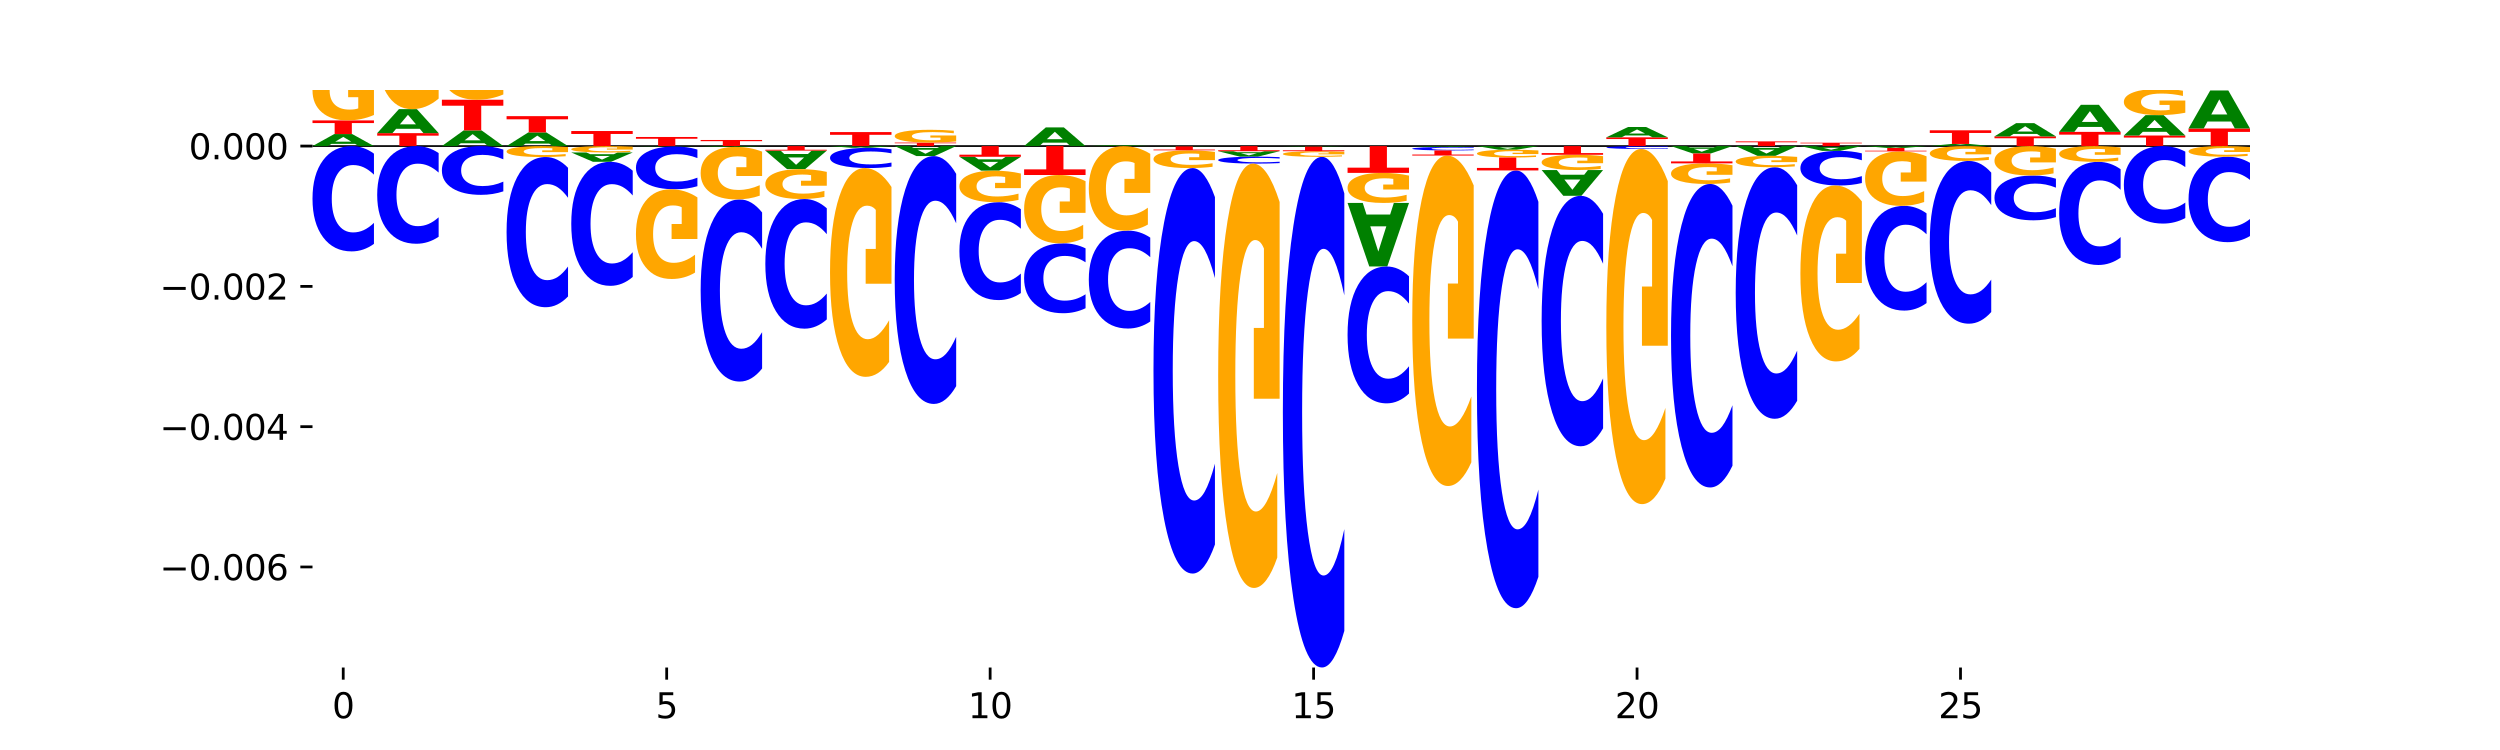 <?xml version="1.0" encoding="utf-8" standalone="no"?>
<!DOCTYPE svg PUBLIC "-//W3C//DTD SVG 1.1//EN"
  "http://www.w3.org/Graphics/SVG/1.1/DTD/svg11.dtd">
<svg xmlns:xlink="http://www.w3.org/1999/xlink" width="720pt" height="216pt" viewBox="0 0 720 216" xmlns="http://www.w3.org/2000/svg" version="1.1">
 <defs>
  <style type="text/css">*{stroke-linejoin: round; stroke-linecap: butt}</style>
 </defs>
 <g id="figure_1">
  <g id="patch_1">
   <path d="M 0 216 
L 720 216 
L 720 0 
L 0 0 
z
" style="fill: #ffffff"/>
  </g>
  <g id="axes_1">
   <g id="patch_2">
    <path d="M 90 192.24 
L 648 192.24 
L 648 25.92 
L 90 25.92 
z
" style="fill: #ffffff"/>
   </g>
   <g id="line2d_1">
    <path d="M 90 42.073 
L 648 42.073 
" clip-path="url(#p617f78f733)" style="fill: none; stroke: #000000; stroke-width: 0.5; stroke-linecap: square"/>
   </g>
   <g id="patch_3">
    <path d="M 102.26 41.443 
L 95.454 41.443 
L 94.379 42.073 
L 90 42.073 
L 96.253 38.616 
L 101.446 38.616 
L 107.699 42.073 
L 103.324 42.073 
L 102.26 41.443 
z
M 96.539 40.801 
L 101.164 40.801 
L 98.855 39.426 
L 96.539 40.801 
z
" clip-path="url(#p617f78f733)" style="fill: #008000"/>
   </g>
   <g id="patch_4">
    <path d="M 90 34.674 
L 107.699 34.674 
L 107.699 35.442 
L 101.332 35.442 
L 101.332 38.616 
L 96.38 38.616 
L 96.38 35.442 
L 90 35.442 
L 90 34.674 
z
" clip-path="url(#p617f78f733)" style="fill: #ff0000"/>
   </g>
   <g id="patch_5">
    <path d="M 107.699 33.112 
Q 105.914 33.893 103.995 34.285 
Q 102.075 34.674 100.028 34.674 
Q 95.403 34.674 92.701 32.349 
Q 90 30.024 90 26.048 
Q 90 22.026 92.749 19.719 
Q 95.502 17.412 100.29 17.412 
Q 102.134 17.412 103.824 17.726 
Q 105.518 18.036 107.017 18.649 
L 107.017 22.09 
Q 105.47 21.302 103.939 20.914 
Q 102.408 20.521 100.869 20.521 
Q 98.021 20.521 96.478 21.955 
Q 94.935 23.385 94.935 26.048 
Q 94.935 28.687 96.422 30.127 
Q 97.91 31.564 100.647 31.564 
Q 101.392 31.564 102.031 31.482 
Q 102.67 31.397 103.177 31.218 
L 103.177 27.988 
L 100.262 27.988 
L 100.262 25.11 
L 107.699 25.11 
L 107.699 33.112 
z
" clip-path="url(#p617f78f733)" style="fill: #ffa600"/>
   </g>
   <g id="patch_6">
    <path d="M 108.631 38.347 
L 126.331 38.347 
L 126.331 39.074 
L 119.963 39.074 
L 119.963 42.073 
L 115.011 42.073 
L 115.011 39.074 
L 108.631 39.074 
L 108.631 38.347 
z
" clip-path="url(#p617f78f733)" style="fill: #ff0000"/>
   </g>
   <g id="patch_7">
    <path d="M 120.892 37.089 
L 114.085 37.089 
L 113.01 38.347 
L 108.631 38.347 
L 114.884 31.439 
L 120.077 31.439 
L 126.331 38.347 
L 121.955 38.347 
L 120.892 37.089 
z
M 115.17 35.806 
L 119.795 35.806 
L 117.486 33.059 
L 115.17 35.806 
z
" clip-path="url(#p617f78f733)" style="fill: #008000"/>
   </g>
   <g id="patch_8">
    <path d="M 126.331 28.394 
Q 124.546 29.917 122.626 30.681 
Q 120.706 31.439 118.659 31.439 
Q 114.034 31.439 111.332 26.907 
Q 108.631 22.375 108.631 14.625 
Q 108.631 6.784 111.38 2.287 
Q 114.133 -2.21 118.921 -2.21 
Q 120.765 -2.21 122.455 -1.599 
Q 124.149 -0.994 125.648 0.202 
L 125.648 6.909 
Q 124.101 5.373 122.57 4.615 
Q 121.039 3.851 119.5 3.851 
Q 116.652 3.851 115.109 6.645 
Q 113.566 9.432 113.566 14.625 
Q 113.566 19.768 115.053 22.577 
Q 116.541 25.378 119.278 25.378 
Q 120.023 25.378 120.662 25.218 
Q 121.301 25.051 121.808 24.704 
L 121.808 18.406 
L 118.893 18.406 
L 118.893 12.797 
L 126.331 12.797 
L 126.331 28.394 
z
" clip-path="url(#p617f78f733)" style="fill: #ffa600"/>
   </g>
   <g id="patch_9">
    <path d="M 139.523 41.251 
L 132.716 41.251 
L 131.641 42.073 
L 127.262 42.073 
L 133.515 37.563 
L 138.708 37.563 
L 144.962 42.073 
L 140.586 42.073 
L 139.523 41.251 
z
M 133.801 40.414 
L 138.426 40.414 
L 136.117 38.62 
L 133.801 40.414 
z
" clip-path="url(#p617f78f733)" style="fill: #008000"/>
   </g>
   <g id="patch_10">
    <path d="M 127.262 28.723 
L 144.962 28.723 
L 144.962 30.447 
L 138.594 30.447 
L 138.594 37.563 
L 133.642 37.563 
L 133.642 30.447 
L 127.262 30.447 
L 127.262 28.723 
z
" clip-path="url(#p617f78f733)" style="fill: #ff0000"/>
   </g>
   <g id="patch_11">
    <path d="M 144.962 27.205 
Q 143.177 27.964 141.257 28.345 
Q 139.337 28.723 137.29 28.723 
Q 132.665 28.723 129.963 26.464 
Q 127.262 24.206 127.262 20.344 
Q 127.262 16.437 130.011 14.196 
Q 132.764 11.955 137.552 11.955 
Q 139.396 11.955 141.086 12.26 
Q 142.78 12.561 144.279 13.157 
L 144.279 16.499 
Q 142.732 15.734 141.201 15.356 
Q 139.67 14.975 138.131 14.975 
Q 135.283 14.975 133.74 16.368 
Q 132.197 17.757 132.197 20.344 
Q 132.197 22.907 133.684 24.306 
Q 135.172 25.702 137.909 25.702 
Q 138.655 25.702 139.293 25.623 
Q 139.932 25.539 140.44 25.366 
L 140.44 22.228 
L 137.524 22.228 
L 137.524 19.433 
L 144.962 19.433 
L 144.962 27.205 
z
" clip-path="url(#p617f78f733)" style="fill: #ffa600"/>
   </g>
   <g id="patch_12">
    <path d="M 158.154 41.355 
L 151.347 41.355 
L 150.272 42.073 
L 145.893 42.073 
L 152.146 38.134 
L 157.339 38.134 
L 163.593 42.073 
L 159.218 42.073 
L 158.154 41.355 
z
M 152.432 40.624 
L 157.057 40.624 
L 154.748 39.057 
L 152.432 40.624 
z
" clip-path="url(#p617f78f733)" style="fill: #008000"/>
   </g>
   <g id="patch_13">
    <path d="M 145.893 33.45 
L 163.593 33.45 
L 163.593 34.364 
L 157.225 34.364 
L 157.225 38.134 
L 152.273 38.134 
L 152.273 34.364 
L 145.893 34.364 
L 145.893 33.45 
z
" clip-path="url(#p617f78f733)" style="fill: #ff0000"/>
   </g>
   <g id="patch_14">
    <path d="M 164.524 37.735 
L 182.224 37.735 
L 182.224 38.581 
L 175.856 38.581 
L 175.856 42.073 
L 170.904 42.073 
L 170.904 38.581 
L 164.524 38.581 
L 164.524 37.735 
z
" clip-path="url(#p617f78f733)" style="fill: #ff0000"/>
   </g>
   <g id="patch_15">
    <path d="M 183.155 39.45 
L 200.855 39.45 
L 200.855 39.961 
L 194.487 39.961 
L 194.487 42.073 
L 189.535 42.073 
L 189.535 39.961 
L 183.155 39.961 
L 183.155 39.45 
z
" clip-path="url(#p617f78f733)" style="fill: #ff0000"/>
   </g>
   <g id="patch_16">
    <path d="M 201.786 40.315 
L 219.486 40.315 
L 219.486 40.658 
L 213.118 40.658 
L 213.118 42.073 
L 208.166 42.073 
L 208.166 40.658 
L 201.786 40.658 
L 201.786 40.315 
z
" clip-path="url(#p617f78f733)" style="fill: #ff0000"/>
   </g>
   <g id="patch_17">
    <path d="M 239.048 38.039 
L 256.748 38.039 
L 256.748 38.826 
L 250.38 38.826 
L 250.38 42.073 
L 245.428 42.073 
L 245.428 38.826 
L 239.048 38.826 
L 239.048 38.039 
z
" clip-path="url(#p617f78f733)" style="fill: #ff0000"/>
   </g>
   <g id="patch_18">
    <path d="M 257.679 41.063 
L 275.379 41.063 
L 275.379 41.26 
L 269.011 41.26 
L 269.011 42.073 
L 264.06 42.073 
L 264.06 41.26 
L 257.679 41.26 
L 257.679 41.063 
z
" clip-path="url(#p617f78f733)" style="fill: #ff0000"/>
   </g>
   <g id="patch_19">
    <path d="M 275.379 40.729 
Q 273.594 40.896 271.674 40.98 
Q 269.754 41.063 267.707 41.063 
Q 263.082 41.063 260.381 40.566 
Q 257.679 40.07 257.679 39.221 
Q 257.679 38.363 260.428 37.87 
Q 263.181 37.377 267.969 37.377 
Q 269.814 37.377 271.503 37.444 
Q 273.197 37.511 274.697 37.642 
L 274.697 38.376 
Q 273.15 38.208 271.619 38.125 
Q 270.087 38.041 268.548 38.041 
Q 265.7 38.041 264.157 38.347 
Q 262.614 38.653 262.614 39.221 
Q 262.614 39.785 264.102 40.092 
Q 265.589 40.399 268.326 40.399 
Q 269.072 40.399 269.711 40.381 
Q 270.349 40.363 270.857 40.325 
L 270.857 39.635 
L 267.941 39.635 
L 267.941 39.021 
L 275.379 39.021 
L 275.379 40.729 
z
" clip-path="url(#p617f78f733)" style="fill: #ffa600"/>
   </g>
   <g id="patch_20">
    <path d="M 307.202 41.092 
L 300.395 41.092 
L 299.32 42.073 
L 294.942 42.073 
L 301.195 36.688 
L 306.388 36.688 
L 312.641 42.073 
L 308.266 42.073 
L 307.202 41.092 
z
M 301.481 40.092 
L 306.106 40.092 
L 303.797 37.95 
L 301.481 40.092 
z
" clip-path="url(#p617f78f733)" style="fill: #008000"/>
   </g>
   <g id="patch_21">
    <path d="M 325.833 42.024 
L 319.026 42.024 
L 317.951 42.073 
L 313.573 42.073 
L 319.826 41.805 
L 325.019 41.805 
L 331.272 42.073 
L 326.897 42.073 
L 325.833 42.024 
z
M 320.112 41.974 
L 324.737 41.974 
L 322.428 41.868 
L 320.112 41.974 
z
" clip-path="url(#p617f78f733)" style="fill: #008000"/>
   </g>
   <g id="patch_22">
    <path d="M 462.621 39.552 
L 480.321 39.552 
L 480.321 40.044 
L 473.953 40.044 
L 473.953 42.073 
L 469.001 42.073 
L 469.001 40.044 
L 462.621 40.044 
L 462.621 39.552 
z
" clip-path="url(#p617f78f733)" style="fill: #ff0000"/>
   </g>
   <g id="patch_23">
    <path d="M 474.881 39.011 
L 468.075 39.011 
L 467 39.552 
L 462.621 39.552 
L 468.874 36.58 
L 474.067 36.58 
L 480.321 39.552 
L 475.945 39.552 
L 474.881 39.011 
z
M 469.16 38.459 
L 473.785 38.459 
L 471.476 37.277 
L 469.16 38.459 
z
" clip-path="url(#p617f78f733)" style="fill: #008000"/>
   </g>
   <g id="patch_24">
    <path d="M 499.883 40.717 
L 517.583 40.717 
L 517.583 40.982 
L 511.215 40.982 
L 511.215 42.073 
L 506.263 42.073 
L 506.263 40.982 
L 499.883 40.982 
L 499.883 40.717 
z
" clip-path="url(#p617f78f733)" style="fill: #ff0000"/>
   </g>
   <g id="patch_25">
    <path d="M 518.514 41.099 
L 536.214 41.099 
L 536.214 41.289 
L 529.846 41.289 
L 529.846 42.073 
L 524.894 42.073 
L 524.894 41.289 
L 518.514 41.289 
L 518.514 41.099 
z
" clip-path="url(#p617f78f733)" style="fill: #ff0000"/>
   </g>
   <g id="patch_26">
    <path d="M 568.037 41.961 
L 561.23 41.961 
L 560.155 42.073 
L 555.776 42.073 
L 562.03 41.458 
L 567.223 41.458 
L 573.476 42.073 
L 569.101 42.073 
L 568.037 41.961 
z
M 562.315 41.847 
L 566.94 41.847 
L 564.631 41.602 
L 562.315 41.847 
z
" clip-path="url(#p617f78f733)" style="fill: #008000"/>
   </g>
   <g id="patch_27">
    <path d="M 555.776 37.524 
L 573.476 37.524 
L 573.476 38.292 
L 567.108 38.292 
L 567.108 41.458 
L 562.156 41.458 
L 562.156 38.292 
L 555.776 38.292 
L 555.776 37.524 
z
" clip-path="url(#p617f78f733)" style="fill: #ff0000"/>
   </g>
   <g id="patch_28">
    <path d="M 574.407 39.277 
L 592.107 39.277 
L 592.107 39.822 
L 585.739 39.822 
L 585.739 42.073 
L 580.787 42.073 
L 580.787 39.822 
L 574.407 39.822 
L 574.407 39.277 
z
" clip-path="url(#p617f78f733)" style="fill: #ff0000"/>
   </g>
   <g id="patch_29">
    <path d="M 586.668 38.581 
L 579.861 38.581 
L 578.786 39.277 
L 574.407 39.277 
L 580.661 35.458 
L 585.854 35.458 
L 592.107 39.277 
L 587.732 39.277 
L 586.668 38.581 
z
M 580.946 37.872 
L 585.571 37.872 
L 583.263 36.354 
L 580.946 37.872 
z
" clip-path="url(#p617f78f733)" style="fill: #008000"/>
   </g>
   <g id="patch_30">
    <path d="M 593.038 37.982 
L 610.738 37.982 
L 610.738 38.78 
L 604.37 38.78 
L 604.37 42.073 
L 599.418 42.073 
L 599.418 38.78 
L 593.038 38.78 
L 593.038 37.982 
z
" clip-path="url(#p617f78f733)" style="fill: #ff0000"/>
   </g>
   <g id="patch_31">
    <path d="M 605.299 36.561 
L 598.492 36.561 
L 597.417 37.982 
L 593.038 37.982 
L 599.292 30.181 
L 604.485 30.181 
L 610.738 37.982 
L 606.363 37.982 
L 605.299 36.561 
z
M 599.578 35.113 
L 604.202 35.113 
L 601.894 32.01 
L 599.578 35.113 
z
" clip-path="url(#p617f78f733)" style="fill: #008000"/>
   </g>
   <g id="patch_32">
    <path d="M 611.669 39.03 
L 629.369 39.03 
L 629.369 39.623 
L 623.001 39.623 
L 623.001 42.073 
L 618.05 42.073 
L 618.05 39.623 
L 611.669 39.623 
L 611.669 39.03 
z
" clip-path="url(#p617f78f733)" style="fill: #ff0000"/>
   </g>
   <g id="patch_33">
    <path d="M 623.93 37.959 
L 617.123 37.959 
L 616.048 39.03 
L 611.669 39.03 
L 617.923 33.154 
L 623.116 33.154 
L 629.369 39.03 
L 624.994 39.03 
L 623.93 37.959 
z
M 618.209 36.869 
L 622.833 36.869 
L 620.525 34.532 
L 618.209 36.869 
z
" clip-path="url(#p617f78f733)" style="fill: #008000"/>
   </g>
   <g id="patch_34">
    <path d="M 629.369 32.469 
Q 627.584 32.812 625.664 32.984 
Q 623.744 33.154 621.697 33.154 
Q 617.072 33.154 614.371 32.135 
Q 611.669 31.115 611.669 29.371 
Q 611.669 27.607 614.418 26.595 
Q 617.171 25.583 621.959 25.583 
Q 623.804 25.583 625.493 25.721 
Q 627.187 25.857 628.687 26.126 
L 628.687 27.635 
Q 627.14 27.29 625.608 27.119 
Q 624.077 26.947 622.538 26.947 
Q 619.69 26.947 618.147 27.576 
Q 616.604 28.203 616.604 29.371 
Q 616.604 30.529 618.092 31.16 
Q 619.579 31.791 622.316 31.791 
Q 623.062 31.791 623.701 31.755 
Q 624.339 31.717 624.847 31.639 
L 624.847 30.222 
L 621.931 30.222 
L 621.931 28.96 
L 629.369 28.96 
L 629.369 32.469 
z
" clip-path="url(#p617f78f733)" style="fill: #ffa600"/>
   </g>
   <g id="patch_35">
    <path d="M 630.301 37.001 
L 648 37.001 
L 648 37.99 
L 641.632 37.99 
L 641.632 42.073 
L 636.681 42.073 
L 636.681 37.99 
L 630.301 37.99 
L 630.301 37.001 
z
" clip-path="url(#p617f78f733)" style="fill: #ff0000"/>
   </g>
   <g id="patch_36">
    <path d="M 642.561 35.005 
L 635.754 35.005 
L 634.679 37.001 
L 630.301 37.001 
L 636.554 26.046 
L 641.747 26.046 
L 648 37.001 
L 643.625 37.001 
L 642.561 35.005 
z
M 636.84 32.972 
L 641.464 32.972 
L 639.156 28.614 
L 636.84 32.972 
z
" clip-path="url(#p617f78f733)" style="fill: #008000"/>
   </g>
   <g id="patch_37">
    <path d="M 107.699 44.247 
Q 106.219 43.169 104.618 42.624 
Q 103.017 42.073 101.273 42.073 
Q 96.074 42.073 93.037 46.158 
Q 90 50.243 90 57.229 
Q 90 64.24 93.037 68.319 
Q 96.074 72.404 101.273 72.404 
Q 103.017 72.404 104.618 71.852 
Q 106.219 71.307 107.699 70.23 
L 107.699 64.183 
Q 106.206 65.612 104.756 66.276 
Q 103.307 66.94 101.706 66.94 
Q 98.834 66.94 97.189 64.353 
Q 95.548 61.771 95.548 57.229 
Q 95.548 52.705 97.189 50.118 
Q 98.834 47.536 101.706 47.536 
Q 103.307 47.536 104.756 48.2 
Q 106.206 48.871 107.699 50.299 
L 107.699 44.247 
z
" clip-path="url(#p617f78f733)" style="fill: #0000ff"/>
   </g>
   <g id="patch_38">
    <path d="M 126.331 44.089 
Q 124.85 43.09 123.249 42.584 
Q 121.648 42.073 119.905 42.073 
Q 114.705 42.073 111.668 45.861 
Q 108.631 49.65 108.631 56.129 
Q 108.631 62.631 111.668 66.414 
Q 114.705 70.203 119.905 70.203 
Q 121.648 70.203 123.249 69.692 
Q 124.85 69.186 126.331 68.187 
L 126.331 62.579 
Q 124.837 63.904 123.387 64.52 
Q 121.938 65.136 120.337 65.136 
Q 117.465 65.136 115.82 62.736 
Q 114.179 60.342 114.179 56.129 
Q 114.179 51.934 115.82 49.534 
Q 117.465 47.14 120.337 47.14 
Q 121.938 47.14 123.387 47.756 
Q 124.837 48.377 126.331 49.702 
L 126.331 44.089 
z
" clip-path="url(#p617f78f733)" style="fill: #0000ff"/>
   </g>
   <g id="patch_39">
    <path d="M 144.962 43.079 
Q 143.481 42.58 141.88 42.328 
Q 140.279 42.073 138.536 42.073 
Q 133.336 42.073 130.299 43.964 
Q 127.262 45.856 127.262 49.091 
Q 127.262 52.337 130.299 54.226 
Q 133.336 56.118 138.536 56.118 
Q 140.279 56.118 141.88 55.862 
Q 143.481 55.61 144.962 55.111 
L 144.962 52.311 
Q 143.468 52.973 142.018 53.28 
Q 140.569 53.588 138.968 53.588 
Q 136.096 53.588 134.451 52.39 
Q 132.81 51.194 132.81 49.091 
Q 132.81 46.996 134.451 45.798 
Q 136.096 44.603 138.968 44.603 
Q 140.569 44.603 142.018 44.91 
Q 143.468 45.221 144.962 45.882 
L 144.962 43.079 
z
" clip-path="url(#p617f78f733)" style="fill: #0000ff"/>
   </g>
   <g id="patch_40">
    <path d="M 163.593 48.326 
Q 162.112 46.79 160.511 46.012 
Q 158.91 45.226 157.167 45.226 
Q 151.967 45.226 148.93 51.052 
Q 145.893 56.878 145.893 66.841 
Q 145.893 76.839 148.93 82.656 
Q 151.967 88.482 157.167 88.482 
Q 158.91 88.482 160.511 87.696 
Q 162.112 86.919 163.593 85.382 
L 163.593 76.759 
Q 162.099 78.796 160.649 79.743 
Q 159.2 80.691 157.599 80.691 
Q 154.727 80.691 153.082 77 
Q 151.441 73.319 151.441 66.841 
Q 151.441 60.389 153.082 56.699 
Q 154.727 53.018 157.599 53.018 
Q 159.2 53.018 160.649 53.965 
Q 162.099 54.921 163.593 56.958 
L 163.593 48.326 
z
" clip-path="url(#p617f78f733)" style="fill: #0000ff"/>
   </g>
   <g id="patch_41">
    <path d="M 163.593 42.358 
Q 161.808 42.215 159.888 42.144 
Q 157.968 42.073 155.921 42.073 
Q 151.296 42.073 148.594 42.497 
Q 145.893 42.922 145.893 43.648 
Q 145.893 44.383 148.642 44.804 
Q 151.395 45.226 156.183 45.226 
Q 158.027 45.226 159.717 45.169 
Q 161.411 45.112 162.91 45 
L 162.91 44.371 
Q 161.363 44.515 159.832 44.586 
Q 158.301 44.658 156.762 44.658 
Q 153.914 44.658 152.371 44.396 
Q 150.828 44.135 150.828 43.648 
Q 150.828 43.166 152.315 42.903 
Q 153.803 42.641 156.54 42.641 
Q 157.286 42.641 157.924 42.656 
Q 158.563 42.671 159.071 42.704 
L 159.071 43.294 
L 156.155 43.294 
L 156.155 43.82 
L 163.593 43.82 
L 163.593 42.358 
z
" clip-path="url(#p617f78f733)" style="fill: #ffa600"/>
   </g>
   <g id="patch_42">
    <path d="M 176.785 44.406 
L 169.978 44.406 
L 168.903 43.917 
L 164.524 43.917 
L 170.777 46.602 
L 175.97 46.602 
L 182.224 43.917 
L 177.849 43.917 
L 176.785 44.406 
z
M 171.063 44.904 
L 175.688 44.904 
L 173.379 45.972 
L 171.063 44.904 
z
" clip-path="url(#p617f78f733)" style="fill: #008000"/>
   </g>
   <g id="patch_43">
    <path d="M 182.224 49.162 
Q 180.743 47.893 179.142 47.251 
Q 177.541 46.602 175.798 46.602 
Q 170.598 46.602 167.561 51.413 
Q 164.524 56.224 164.524 64.451 
Q 164.524 72.708 167.561 77.511 
Q 170.598 82.322 175.798 82.322 
Q 177.541 82.322 179.142 81.673 
Q 180.743 81.031 182.224 79.762 
L 182.224 72.641 
Q 180.73 74.324 179.28 75.106 
Q 177.831 75.888 176.23 75.888 
Q 173.358 75.888 171.713 72.841 
Q 170.072 69.8 170.072 64.451 
Q 170.072 59.124 171.713 56.076 
Q 173.358 53.036 176.23 53.036 
Q 177.831 53.036 179.28 53.818 
Q 180.73 54.608 182.224 56.29 
L 182.224 49.162 
z
" clip-path="url(#p617f78f733)" style="fill: #0000ff"/>
   </g>
   <g id="patch_44">
    <path d="M 182.224 42.24 
Q 180.439 42.156 178.519 42.114 
Q 176.599 42.073 174.552 42.073 
Q 169.927 42.073 167.226 42.321 
Q 164.524 42.569 164.524 42.994 
Q 164.524 43.424 167.273 43.67 
Q 170.026 43.917 174.814 43.917 
Q 176.658 43.917 178.348 43.883 
Q 180.042 43.85 181.541 43.785 
L 181.541 43.417 
Q 179.994 43.501 178.463 43.543 
Q 176.932 43.585 175.393 43.585 
Q 172.545 43.585 171.002 43.432 
Q 169.459 43.279 169.459 42.994 
Q 169.459 42.712 170.946 42.558 
Q 172.434 42.405 175.171 42.405 
Q 175.917 42.405 176.555 42.414 
Q 177.194 42.423 177.702 42.442 
L 177.702 42.787 
L 174.786 42.787 
L 174.786 43.094 
L 182.224 43.094 
L 182.224 42.24 
z
" clip-path="url(#p617f78f733)" style="fill: #ffa600"/>
   </g>
   <g id="patch_45">
    <path d="M 195.416 42.093 
L 188.609 42.093 
L 187.534 42.073 
L 183.155 42.073 
L 189.409 42.183 
L 194.601 42.183 
L 200.855 42.073 
L 196.48 42.073 
L 195.416 42.093 
z
M 189.694 42.113 
L 194.319 42.113 
L 192.01 42.157 
L 189.694 42.113 
z
" clip-path="url(#p617f78f733)" style="fill: #008000"/>
   </g>
   <g id="patch_46">
    <path d="M 200.855 43.066 
Q 199.374 42.628 197.773 42.407 
Q 196.172 42.183 194.429 42.183 
Q 189.229 42.183 186.192 43.843 
Q 183.155 45.504 183.155 48.344 
Q 183.155 51.194 186.192 52.853 
Q 189.229 54.513 194.429 54.513 
Q 196.172 54.513 197.773 54.289 
Q 199.374 54.068 200.855 53.629 
L 200.855 51.171 
Q 199.361 51.752 197.912 52.022 
Q 196.462 52.292 194.861 52.292 
Q 191.989 52.292 190.344 51.24 
Q 188.703 50.191 188.703 48.344 
Q 188.703 46.505 190.344 45.453 
Q 191.989 44.404 194.861 44.404 
Q 196.462 44.404 197.912 44.674 
Q 199.361 44.946 200.855 45.527 
L 200.855 43.066 
z
" clip-path="url(#p617f78f733)" style="fill: #0000ff"/>
   </g>
   <g id="patch_47">
    <path d="M 200.855 56.851 
Q 199.07 55.682 197.15 55.095 
Q 195.23 54.513 193.183 54.513 
Q 188.558 54.513 185.857 57.993 
Q 183.155 61.473 183.155 67.424 
Q 183.155 73.444 185.904 76.897 
Q 188.657 80.351 193.445 80.351 
Q 195.289 80.351 196.979 79.881 
Q 198.673 79.417 200.172 78.499 
L 200.172 73.348 
Q 198.625 74.528 197.094 75.109 
Q 195.563 75.697 194.024 75.697 
Q 191.176 75.697 189.633 73.551 
Q 188.09 71.411 188.09 67.424 
Q 188.09 63.474 189.577 61.318 
Q 191.065 59.167 193.802 59.167 
Q 194.548 59.167 195.186 59.29 
Q 195.825 59.418 196.333 59.685 
L 196.333 64.52 
L 193.417 64.52 
L 193.417 68.828 
L 200.855 68.828 
L 200.855 56.851 
z
" clip-path="url(#p617f78f733)" style="fill: #ffa600"/>
   </g>
   <g id="patch_48">
    <path d="M 214.047 42.114 
L 207.24 42.114 
L 206.165 42.073 
L 201.786 42.073 
L 208.04 42.297 
L 213.233 42.297 
L 219.486 42.073 
L 215.111 42.073 
L 214.047 42.114 
z
M 208.325 42.155 
L 212.95 42.155 
L 210.641 42.244 
L 208.325 42.155 
z
" clip-path="url(#p617f78f733)" style="fill: #008000"/>
   </g>
   <g id="patch_49">
    <path d="M 219.486 61.196 
Q 218.005 59.332 216.404 58.389 
Q 214.803 57.436 213.06 57.436 
Q 207.86 57.436 204.823 64.501 
Q 201.786 71.566 201.786 83.648 
Q 201.786 95.773 204.823 102.828 
Q 207.86 109.893 213.06 109.893 
Q 214.803 109.893 216.404 108.939 
Q 218.005 107.996 219.486 106.133 
L 219.486 95.676 
Q 217.992 98.146 216.543 99.295 
Q 215.093 100.444 213.492 100.444 
Q 210.62 100.444 208.975 95.968 
Q 207.334 91.504 207.334 83.648 
Q 207.334 75.824 208.975 71.349 
Q 210.62 66.885 213.492 66.885 
Q 215.093 66.885 216.543 68.033 
Q 217.992 69.193 219.486 71.663 
L 219.486 61.196 
z
" clip-path="url(#p617f78f733)" style="fill: #0000ff"/>
   </g>
   <g id="patch_50">
    <path d="M 219.486 43.667 
Q 217.701 42.982 215.781 42.638 
Q 213.861 42.297 211.814 42.297 
Q 207.189 42.297 204.488 44.336 
Q 201.786 46.375 201.786 49.862 
Q 201.786 53.389 204.535 55.413 
Q 207.288 57.436 212.076 57.436 
Q 213.921 57.436 215.61 57.161 
Q 217.304 56.889 218.804 56.351 
L 218.804 53.333 
Q 217.257 54.024 215.725 54.365 
Q 214.194 54.709 212.655 54.709 
Q 209.807 54.709 208.264 53.452 
Q 206.721 52.198 206.721 49.862 
Q 206.721 47.548 208.208 46.284 
Q 209.696 45.024 212.433 45.024 
Q 213.179 45.024 213.817 45.096 
Q 214.456 45.171 214.964 45.327 
L 214.964 48.16 
L 212.048 48.16 
L 212.048 50.684 
L 219.486 50.684 
L 219.486 43.667 
z
" clip-path="url(#p617f78f733)" style="fill: #ffa600"/>
   </g>
   <g id="patch_51">
    <path d="M 232.678 44.35 
L 225.871 44.35 
L 224.796 43.377 
L 220.417 43.377 
L 226.671 48.719 
L 231.864 48.719 
L 238.117 43.377 
L 233.742 43.377 
L 232.678 44.35 
z
M 226.957 45.342 
L 231.581 45.342 
L 229.273 47.467 
L 226.957 45.342 
z
" clip-path="url(#p617f78f733)" style="fill: #008000"/>
   </g>
   <g id="patch_52">
    <path d="M 238.117 59.995 
Q 236.636 58.668 235.035 57.997 
Q 233.434 57.319 231.691 57.319 
Q 226.491 57.319 223.454 62.348 
Q 220.417 67.377 220.417 75.977 
Q 220.417 84.608 223.454 89.629 
Q 226.491 94.658 231.691 94.658 
Q 233.434 94.658 235.035 93.979 
Q 236.636 93.308 238.117 91.982 
L 238.117 84.538 
Q 236.623 86.297 235.174 87.115 
Q 233.724 87.932 232.123 87.932 
Q 229.252 87.932 227.606 84.747 
Q 225.965 81.569 225.965 75.977 
Q 225.965 70.408 227.606 67.222 
Q 229.252 64.044 232.123 64.044 
Q 233.724 64.044 235.174 64.862 
Q 236.623 65.687 238.117 67.446 
L 238.117 59.995 
z
" clip-path="url(#p617f78f733)" style="fill: #0000ff"/>
   </g>
   <g id="patch_53">
    <path d="M 238.117 49.497 
Q 236.332 49.108 234.412 48.913 
Q 232.492 48.719 230.445 48.719 
Q 225.82 48.719 223.119 49.877 
Q 220.417 51.036 220.417 53.016 
Q 220.417 55.02 223.166 56.169 
Q 225.919 57.319 230.707 57.319 
Q 232.552 57.319 234.241 57.162 
Q 235.935 57.008 237.435 56.702 
L 237.435 54.988 
Q 235.888 55.381 234.356 55.574 
Q 232.825 55.77 231.286 55.77 
Q 228.438 55.77 226.895 55.055 
Q 225.352 54.343 225.352 53.016 
Q 225.352 51.702 226.839 50.984 
Q 228.327 50.268 231.064 50.268 
Q 231.81 50.268 232.448 50.309 
Q 233.087 50.352 233.595 50.441 
L 233.595 52.05 
L 230.679 52.05 
L 230.679 53.483 
L 238.117 53.483 
L 238.117 49.497 
z
" clip-path="url(#p617f78f733)" style="fill: #ffa600"/>
   </g>
   <g id="patch_54">
    <path d="M 220.417 43.377 
L 238.117 43.377 
L 238.117 43.123 
L 231.749 43.123 
L 231.749 42.073 
L 226.797 42.073 
L 226.797 43.123 
L 220.417 43.123 
L 220.417 43.377 
z
" clip-path="url(#p617f78f733)" style="fill: #ff0000"/>
   </g>
   <g id="patch_55">
    <path d="M 251.309 42.164 
L 244.502 42.164 
L 243.427 42.073 
L 239.048 42.073 
L 245.302 42.576 
L 250.495 42.576 
L 256.748 42.073 
L 252.373 42.073 
L 251.309 42.164 
z
M 245.588 42.258 
L 250.212 42.258 
L 247.904 42.458 
L 245.588 42.258 
z
" clip-path="url(#p617f78f733)" style="fill: #008000"/>
   </g>
   <g id="patch_56">
    <path d="M 256.748 42.993 
Q 255.267 42.787 253.666 42.682 
Q 252.066 42.576 250.322 42.576 
Q 245.122 42.576 242.085 43.36 
Q 239.048 44.145 239.048 45.486 
Q 239.048 46.832 242.085 47.615 
Q 245.122 48.399 250.322 48.399 
Q 252.066 48.399 253.666 48.294 
Q 255.267 48.189 256.748 47.982 
L 256.748 46.821 
Q 255.254 47.095 253.805 47.223 
Q 252.355 47.35 250.754 47.35 
Q 247.883 47.35 246.237 46.854 
Q 244.596 46.358 244.596 45.486 
Q 244.596 44.617 246.237 44.121 
Q 247.883 43.625 250.754 43.625 
Q 252.355 43.625 253.805 43.753 
Q 255.254 43.881 256.748 44.155 
L 256.748 42.993 
z
" clip-path="url(#p617f78f733)" style="fill: #0000ff"/>
   </g>
   <g id="patch_57">
    <path d="M 256.748 53.84 
Q 254.963 51.12 253.043 49.753 
Q 251.123 48.399 249.076 48.399 
Q 244.451 48.399 241.75 56.498 
Q 239.048 64.597 239.048 78.447 
Q 239.048 92.458 241.797 100.495 
Q 244.55 108.532 249.338 108.532 
Q 251.183 108.532 252.872 107.439 
Q 254.566 106.358 256.066 104.222 
L 256.066 92.235 
Q 254.519 94.98 252.987 96.334 
Q 251.456 97.7 249.917 97.7 
Q 247.069 97.7 245.526 92.707 
Q 243.983 87.726 243.983 78.447 
Q 243.983 69.255 245.471 64.237 
Q 246.958 59.231 249.695 59.231 
Q 250.441 59.231 251.079 59.517 
Q 251.718 59.815 252.226 60.436 
L 252.226 71.69 
L 249.31 71.69 
L 249.31 81.714 
L 256.748 81.714 
L 256.748 53.84 
z
" clip-path="url(#p617f78f733)" style="fill: #ffa600"/>
   </g>
   <g id="patch_58">
    <path d="M 269.94 42.598 
L 263.133 42.598 
L 262.058 42.073 
L 257.679 42.073 
L 263.933 44.956 
L 269.126 44.956 
L 275.379 42.073 
L 271.004 42.073 
L 269.94 42.598 
z
M 264.219 43.133 
L 268.843 43.133 
L 266.535 44.28 
L 264.219 43.133 
z
" clip-path="url(#p617f78f733)" style="fill: #008000"/>
   </g>
   <g id="patch_59">
    <path d="M 275.379 50.073 
Q 273.898 47.537 272.297 46.254 
Q 270.697 44.956 268.953 44.956 
Q 263.753 44.956 260.716 54.57 
Q 257.679 64.183 257.679 80.623 
Q 257.679 97.122 260.716 106.721 
Q 263.753 116.335 268.953 116.335 
Q 270.697 116.335 272.297 115.037 
Q 273.898 113.754 275.379 111.218 
L 275.379 96.99 
Q 273.885 100.352 272.436 101.914 
Q 270.986 103.477 269.385 103.477 
Q 266.514 103.477 264.868 97.388 
Q 263.227 91.313 263.227 80.623 
Q 263.227 69.978 264.868 63.888 
Q 266.514 57.814 269.385 57.814 
Q 270.986 57.814 272.436 59.377 
Q 273.885 60.954 275.379 64.316 
L 275.379 50.073 
z
" clip-path="url(#p617f78f733)" style="fill: #0000ff"/>
   </g>
   <g id="patch_60">
    <path d="M 288.571 45.879 
L 281.764 45.879 
L 280.689 45.149 
L 276.311 45.149 
L 282.564 49.155 
L 287.757 49.155 
L 294.01 45.149 
L 289.635 45.149 
L 288.571 45.879 
z
M 282.85 46.622 
L 287.474 46.622 
L 285.166 48.215 
L 282.85 46.622 
z
" clip-path="url(#p617f78f733)" style="fill: #008000"/>
   </g>
   <g id="patch_61">
    <path d="M 294.01 60.249 
Q 292.529 59.247 290.929 58.74 
Q 289.328 58.228 287.584 58.228 
Q 282.384 58.228 279.347 62.025 
Q 276.311 65.823 276.311 72.317 
Q 276.311 78.835 279.347 82.627 
Q 282.384 86.425 287.584 86.425 
Q 289.328 86.425 290.929 85.912 
Q 292.529 85.406 294.01 84.404 
L 294.01 78.783 
Q 292.516 80.111 291.067 80.728 
Q 289.617 81.346 288.017 81.346 
Q 285.145 81.346 283.499 78.94 
Q 281.858 76.54 281.858 72.317 
Q 281.858 68.112 283.499 65.707 
Q 285.145 63.307 288.017 63.307 
Q 289.617 63.307 291.067 63.924 
Q 292.516 64.547 294.01 65.875 
L 294.01 60.249 
z
" clip-path="url(#p617f78f733)" style="fill: #0000ff"/>
   </g>
   <g id="patch_62">
    <path d="M 294.01 49.976 
Q 292.225 49.565 290.305 49.359 
Q 288.385 49.155 286.338 49.155 
Q 281.713 49.155 279.012 50.377 
Q 276.311 51.599 276.311 53.688 
Q 276.311 55.802 279.059 57.015 
Q 281.812 58.228 286.6 58.228 
Q 288.445 58.228 290.135 58.063 
Q 291.828 57.9 293.328 57.577 
L 293.328 55.769 
Q 291.781 56.183 290.25 56.387 
Q 288.718 56.593 287.179 56.593 
Q 284.331 56.593 282.788 55.84 
Q 281.245 55.088 281.245 53.688 
Q 281.245 52.301 282.733 51.544 
Q 284.22 50.789 286.957 50.789 
Q 287.703 50.789 288.342 50.832 
Q 288.98 50.877 289.488 50.971 
L 289.488 52.669 
L 286.572 52.669 
L 286.572 54.181 
L 294.01 54.181 
L 294.01 49.976 
z
" clip-path="url(#p617f78f733)" style="fill: #ffa600"/>
   </g>
   <g id="patch_63">
    <path d="M 276.311 45.149 
L 294.01 45.149 
L 294.01 44.549 
L 287.642 44.549 
L 287.642 42.073 
L 282.691 42.073 
L 282.691 44.549 
L 276.311 44.549 
L 276.311 45.149 
z
" clip-path="url(#p617f78f733)" style="fill: #ff0000"/>
   </g>
   <g id="patch_64">
    <path d="M 312.641 71.524 
Q 311.161 70.809 309.56 70.448 
Q 307.959 70.082 306.215 70.082 
Q 301.015 70.082 297.978 72.793 
Q 294.942 75.504 294.942 80.14 
Q 294.942 84.792 297.978 87.499 
Q 301.015 90.21 306.215 90.21 
Q 307.959 90.21 309.56 89.844 
Q 311.161 89.482 312.641 88.767 
L 312.641 84.755 
Q 311.147 85.703 309.698 86.144 
Q 308.249 86.584 306.648 86.584 
Q 303.776 86.584 302.13 84.867 
Q 300.489 83.154 300.489 80.14 
Q 300.489 77.138 302.13 75.42 
Q 303.776 73.707 306.648 73.707 
Q 308.249 73.707 309.698 74.148 
Q 311.147 74.593 312.641 75.541 
L 312.641 71.524 
z
" clip-path="url(#p617f78f733)" style="fill: #0000ff"/>
   </g>
   <g id="patch_65">
    <path d="M 312.641 52.182 
Q 310.856 51.291 308.936 50.844 
Q 307.016 50.401 304.969 50.401 
Q 300.344 50.401 297.643 53.052 
Q 294.942 55.702 294.942 60.235 
Q 294.942 64.821 297.691 67.451 
Q 300.443 70.082 305.231 70.082 
Q 307.076 70.082 308.766 69.724 
Q 310.459 69.37 311.959 68.671 
L 311.959 64.748 
Q 310.412 65.646 308.881 66.089 
Q 307.349 66.537 305.81 66.537 
Q 302.962 66.537 301.419 64.902 
Q 299.876 63.272 299.876 60.235 
Q 299.876 57.227 301.364 55.584 
Q 302.851 53.946 305.588 53.946 
Q 306.334 53.946 306.973 54.04 
Q 307.611 54.137 308.119 54.34 
L 308.119 58.024 
L 305.203 58.024 
L 305.203 61.304 
L 312.641 61.304 
L 312.641 52.182 
z
" clip-path="url(#p617f78f733)" style="fill: #ffa600"/>
   </g>
   <g id="patch_66">
    <path d="M 294.942 50.401 
L 312.641 50.401 
L 312.641 48.777 
L 306.273 48.777 
L 306.273 42.073 
L 301.322 42.073 
L 301.322 48.777 
L 294.942 48.777 
L 294.942 50.401 
z
" clip-path="url(#p617f78f733)" style="fill: #ff0000"/>
   </g>
   <g id="patch_67">
    <path d="M 331.272 68.434 
Q 329.792 67.432 328.191 66.925 
Q 326.59 66.412 324.846 66.412 
Q 319.646 66.412 316.609 70.211 
Q 313.573 74.01 313.573 80.507 
Q 313.573 87.027 316.609 90.821 
Q 319.646 94.62 324.846 94.62 
Q 326.59 94.62 328.191 94.107 
Q 329.792 93.6 331.272 92.598 
L 331.272 86.975 
Q 329.778 88.303 328.329 88.921 
Q 326.88 89.539 325.279 89.539 
Q 322.407 89.539 320.761 87.132 
Q 319.12 84.732 319.12 80.507 
Q 319.12 76.3 320.761 73.894 
Q 322.407 71.493 325.279 71.493 
Q 326.88 71.493 328.329 72.111 
Q 329.778 72.734 331.272 74.063 
L 331.272 68.434 
z
" clip-path="url(#p617f78f733)" style="fill: #0000ff"/>
   </g>
   <g id="patch_68">
    <path d="M 331.272 44.293 
Q 329.487 43.193 327.567 42.64 
Q 325.647 42.092 323.6 42.092 
Q 318.975 42.092 316.274 45.368 
Q 313.573 48.643 313.573 54.245 
Q 313.573 59.912 316.322 63.162 
Q 319.074 66.412 323.862 66.412 
Q 325.707 66.412 327.397 65.97 
Q 329.09 65.533 330.59 64.669 
L 330.59 59.821 
Q 329.043 60.931 327.512 61.479 
Q 325.981 62.032 324.441 62.032 
Q 321.593 62.032 320.05 60.012 
Q 318.507 57.998 318.507 54.245 
Q 318.507 50.527 319.995 48.498 
Q 321.482 46.473 324.219 46.473 
Q 324.965 46.473 325.604 46.589 
Q 326.242 46.709 326.75 46.96 
L 326.75 51.512 
L 323.835 51.512 
L 323.835 55.566 
L 331.272 55.566 
L 331.272 44.293 
z
" clip-path="url(#p617f78f733)" style="fill: #ffa600"/>
   </g>
   <g id="patch_69">
    <path d="M 313.573 42.092 
L 331.272 42.092 
L 331.272 42.089 
L 324.904 42.089 
L 324.904 42.073 
L 319.953 42.073 
L 319.953 42.089 
L 313.573 42.089 
L 313.573 42.092 
z
" clip-path="url(#p617f78f733)" style="fill: #ff0000"/>
   </g>
   <g id="patch_70">
    <path d="M 344.464 42.088 
L 337.657 42.088 
L 336.582 42.073 
L 332.204 42.073 
L 338.457 42.155 
L 343.65 42.155 
L 349.903 42.073 
L 345.528 42.073 
L 344.464 42.088 
z
M 338.743 42.103 
L 343.368 42.103 
L 341.059 42.136 
L 338.743 42.103 
z
" clip-path="url(#p617f78f733)" style="fill: #008000"/>
   </g>
   <g id="patch_71">
    <path d="M 349.903 56.776 
Q 348.423 52.627 346.822 50.528 
Q 345.221 48.405 343.477 48.405 
Q 338.277 48.405 335.241 64.133 
Q 332.204 79.862 332.204 106.76 
Q 332.204 133.754 335.241 149.458 
Q 338.277 165.187 343.477 165.187 
Q 345.221 165.187 346.822 163.064 
Q 348.423 160.965 349.903 156.816 
L 349.903 133.537 
Q 348.409 139.037 346.96 141.594 
Q 345.511 144.151 343.91 144.151 
Q 341.038 144.151 339.392 134.188 
Q 337.751 124.249 337.751 106.76 
Q 337.751 89.343 339.392 79.38 
Q 341.038 69.441 343.91 69.441 
Q 345.511 69.441 346.96 71.998 
Q 348.409 74.579 349.903 80.079 
L 349.903 56.776 
z
" clip-path="url(#p617f78f733)" style="fill: #0000ff"/>
   </g>
   <g id="patch_72">
    <path d="M 349.903 43.754 
Q 348.118 43.523 346.198 43.407 
Q 344.278 43.292 342.232 43.292 
Q 337.606 43.292 334.905 43.981 
Q 332.204 44.669 332.204 45.847 
Q 332.204 47.038 334.953 47.722 
Q 337.706 48.405 342.493 48.405 
Q 344.338 48.405 346.028 48.312 
Q 347.721 48.22 349.221 48.038 
L 349.221 47.019 
Q 347.674 47.253 346.143 47.368 
Q 344.612 47.484 343.072 47.484 
Q 340.224 47.484 338.681 47.059 
Q 337.138 46.636 337.138 45.847 
Q 337.138 45.065 338.626 44.639 
Q 340.113 44.213 342.85 44.213 
Q 343.596 44.213 344.235 44.237 
Q 344.873 44.263 345.381 44.315 
L 345.381 45.272 
L 342.466 45.272 
L 342.466 46.125 
L 349.903 46.125 
L 349.903 43.754 
z
" clip-path="url(#p617f78f733)" style="fill: #ffa600"/>
   </g>
   <g id="patch_73">
    <path d="M 332.204 43.292 
L 349.903 43.292 
L 349.903 43.07 
L 343.535 43.07 
L 343.535 42.155 
L 338.584 42.155 
L 338.584 43.07 
L 332.204 43.07 
L 332.204 43.292 
z
" clip-path="url(#p617f78f733)" style="fill: #ff0000"/>
   </g>
   <g id="patch_74">
    <path d="M 363.095 43.834 
L 356.288 43.834 
L 355.213 43.549 
L 350.835 43.549 
L 357.088 45.115 
L 362.281 45.115 
L 368.534 43.549 
L 364.159 43.549 
L 363.095 43.834 
z
M 357.374 44.125 
L 361.999 44.125 
L 359.69 44.747 
L 357.374 44.125 
z
" clip-path="url(#p617f78f733)" style="fill: #008000"/>
   </g>
   <g id="patch_75">
    <path d="M 368.534 45.258 
Q 367.054 45.187 365.453 45.151 
Q 363.852 45.115 362.108 45.115 
Q 356.908 45.115 353.872 45.385 
Q 350.835 45.655 350.835 46.117 
Q 350.835 46.58 353.872 46.85 
Q 356.908 47.12 362.108 47.12 
Q 363.852 47.12 365.453 47.083 
Q 367.054 47.047 368.534 46.976 
L 368.534 46.576 
Q 367.04 46.671 365.591 46.715 
Q 364.142 46.759 362.541 46.759 
Q 359.669 46.759 358.023 46.588 
Q 356.382 46.417 356.382 46.117 
Q 356.382 45.817 358.023 45.646 
Q 359.669 45.476 362.541 45.476 
Q 364.142 45.476 365.591 45.52 
Q 367.04 45.564 368.534 45.658 
L 368.534 45.258 
z
" clip-path="url(#p617f78f733)" style="fill: #0000ff"/>
   </g>
   <g id="patch_76">
    <path d="M 368.534 58.177 
Q 366.749 52.648 364.829 49.871 
Q 362.909 47.12 360.863 47.12 
Q 356.237 47.12 353.536 63.579 
Q 350.835 80.039 350.835 108.187 
Q 350.835 136.663 353.584 152.996 
Q 356.337 169.33 361.124 169.33 
Q 362.969 169.33 364.659 167.108 
Q 366.353 164.912 367.852 160.57 
L 367.852 136.209 
Q 366.305 141.788 364.774 144.539 
Q 363.243 147.316 361.704 147.316 
Q 358.855 147.316 357.312 137.168 
Q 355.769 127.045 355.769 108.187 
Q 355.769 89.506 357.257 79.307 
Q 358.744 69.133 361.481 69.133 
Q 362.227 69.133 362.866 69.714 
Q 363.504 70.32 364.012 71.582 
L 364.012 94.454 
L 361.097 94.454 
L 361.097 114.826 
L 368.534 114.826 
L 368.534 58.177 
z
" clip-path="url(#p617f78f733)" style="fill: #ffa600"/>
   </g>
   <g id="patch_77">
    <path d="M 350.835 43.549 
L 368.534 43.549 
L 368.534 43.261 
L 362.167 43.261 
L 362.167 42.073 
L 357.215 42.073 
L 357.215 43.261 
L 350.835 43.261 
L 350.835 43.549 
z
" clip-path="url(#p617f78f733)" style="fill: #ff0000"/>
   </g>
   <g id="patch_78">
    <path d="M 381.726 42.099 
L 374.919 42.099 
L 373.845 42.073 
L 369.466 42.073 
L 375.719 42.217 
L 380.912 42.217 
L 387.165 42.073 
L 382.79 42.073 
L 381.726 42.099 
z
M 376.005 42.126 
L 380.63 42.126 
L 378.321 42.183 
L 376.005 42.126 
z
" clip-path="url(#p617f78f733)" style="fill: #008000"/>
   </g>
   <g id="patch_79">
    <path d="M 387.165 55.716 
Q 385.685 50.49 384.084 47.847 
Q 382.483 45.174 380.739 45.174 
Q 375.54 45.174 372.503 64.981 
Q 369.466 84.789 369.466 118.661 
Q 369.466 152.656 372.503 172.433 
Q 375.54 192.24 380.739 192.24 
Q 382.483 192.24 384.084 189.567 
Q 385.685 186.924 387.165 181.698 
L 387.165 152.382 
Q 385.671 159.309 384.222 162.529 
Q 382.773 165.749 381.172 165.749 
Q 378.3 165.749 376.654 153.203 
Q 375.013 140.686 375.013 118.661 
Q 375.013 96.728 376.654 84.181 
Q 378.3 71.665 381.172 71.665 
Q 382.773 71.665 384.222 74.885 
Q 385.671 78.136 387.165 85.062 
L 387.165 55.716 
z
" clip-path="url(#p617f78f733)" style="fill: #0000ff"/>
   </g>
   <g id="patch_80">
    <path d="M 387.165 43.693 
Q 385.38 43.62 383.46 43.583 
Q 381.54 43.546 379.494 43.546 
Q 374.868 43.546 372.167 43.765 
Q 369.466 43.985 369.466 44.36 
Q 369.466 44.739 372.215 44.957 
Q 374.968 45.174 379.755 45.174 
Q 381.6 45.174 383.29 45.144 
Q 384.984 45.115 386.483 45.057 
L 386.483 44.733 
Q 384.936 44.807 383.405 44.844 
Q 381.874 44.881 380.335 44.881 
Q 377.486 44.881 375.943 44.746 
Q 374.4 44.611 374.4 44.36 
Q 374.4 44.111 375.888 43.975 
Q 377.375 43.839 380.112 43.839 
Q 380.858 43.839 381.497 43.847 
Q 382.135 43.855 382.643 43.872 
L 382.643 44.177 
L 379.728 44.177 
L 379.728 44.448 
L 387.165 44.448 
L 387.165 43.693 
z
" clip-path="url(#p617f78f733)" style="fill: #ffa600"/>
   </g>
   <g id="patch_81">
    <path d="M 369.466 43.546 
L 387.165 43.546 
L 387.165 43.287 
L 380.798 43.287 
L 380.798 42.217 
L 375.846 42.217 
L 375.846 43.287 
L 369.466 43.287 
L 369.466 43.546 
z
" clip-path="url(#p617f78f733)" style="fill: #ff0000"/>
   </g>
   <g id="patch_82">
    <path d="M 400.357 61.784 
L 393.55 61.784 
L 392.476 58.451 
L 388.097 58.451 
L 394.35 76.748 
L 399.543 76.748 
L 405.796 58.451 
L 401.421 58.451 
L 400.357 61.784 
z
M 394.636 65.18 
L 399.261 65.18 
L 396.952 72.458 
L 394.636 65.18 
z
" clip-path="url(#p617f78f733)" style="fill: #008000"/>
   </g>
   <g id="patch_83">
    <path d="M 405.796 79.574 
Q 404.316 78.173 402.715 77.465 
Q 401.114 76.748 399.37 76.748 
Q 394.171 76.748 391.134 82.057 
Q 388.097 87.367 388.097 96.446 
Q 388.097 105.558 391.134 110.86 
Q 394.171 116.169 399.37 116.169 
Q 401.114 116.169 402.715 115.452 
Q 404.316 114.744 405.796 113.343 
L 405.796 105.485 
Q 404.302 107.342 402.853 108.205 
Q 401.404 109.068 399.803 109.068 
Q 396.931 109.068 395.285 105.705 
Q 393.644 102.35 393.644 96.446 
Q 393.644 90.567 395.285 87.204 
Q 396.931 83.849 399.803 83.849 
Q 401.404 83.849 402.853 84.712 
Q 404.302 85.583 405.796 87.44 
L 405.796 79.574 
z
" clip-path="url(#p617f78f733)" style="fill: #0000ff"/>
   </g>
   <g id="patch_84">
    <path d="M 405.796 50.574 
Q 404.011 50.182 402.091 49.985 
Q 400.172 49.79 398.125 49.79 
Q 393.499 49.79 390.798 50.957 
Q 388.097 52.123 388.097 54.118 
Q 388.097 56.136 390.846 57.294 
Q 393.599 58.451 398.386 58.451 
Q 400.231 58.451 401.921 58.294 
Q 403.615 58.138 405.114 57.83 
L 405.114 56.104 
Q 403.567 56.499 402.036 56.694 
Q 400.505 56.891 398.966 56.891 
Q 396.118 56.891 394.574 56.172 
Q 393.031 55.455 393.031 54.118 
Q 393.031 52.794 394.519 52.071 
Q 396.006 51.35 398.744 51.35 
Q 399.489 51.35 400.128 51.391 
Q 400.767 51.434 401.274 51.524 
L 401.274 53.145 
L 398.359 53.145 
L 398.359 54.589 
L 405.796 54.589 
L 405.796 50.574 
z
" clip-path="url(#p617f78f733)" style="fill: #ffa600"/>
   </g>
   <g id="patch_85">
    <path d="M 388.097 49.79 
L 405.796 49.79 
L 405.796 48.285 
L 399.429 48.285 
L 399.429 42.073 
L 394.477 42.073 
L 394.477 48.285 
L 388.097 48.285 
L 388.097 49.79 
z
" clip-path="url(#p617f78f733)" style="fill: #ff0000"/>
   </g>
   <g id="patch_86">
    <path d="M 418.988 42.119 
L 412.181 42.119 
L 411.107 42.073 
L 406.728 42.073 
L 412.981 42.328 
L 418.174 42.328 
L 424.427 42.073 
L 420.052 42.073 
L 418.988 42.119 
z
M 413.267 42.166 
L 417.892 42.166 
L 415.583 42.268 
L 413.267 42.166 
z
" clip-path="url(#p617f78f733)" style="fill: #008000"/>
   </g>
   <g id="patch_87">
    <path d="M 424.427 42.4 
Q 422.947 42.364 421.346 42.346 
Q 419.745 42.328 418.001 42.328 
Q 412.802 42.328 409.765 42.463 
Q 406.728 42.598 406.728 42.829 
Q 406.728 43.061 409.765 43.196 
Q 412.802 43.331 418.001 43.331 
Q 419.745 43.331 421.346 43.313 
Q 422.947 43.295 424.427 43.259 
L 424.427 43.059 
Q 422.933 43.107 421.484 43.129 
Q 420.035 43.151 418.434 43.151 
Q 415.562 43.151 413.916 43.065 
Q 412.275 42.98 412.275 42.829 
Q 412.275 42.679 413.916 42.594 
Q 415.562 42.508 418.434 42.508 
Q 420.035 42.508 421.484 42.53 
Q 422.933 42.553 424.427 42.6 
L 424.427 42.4 
z
" clip-path="url(#p617f78f733)" style="fill: #0000ff"/>
   </g>
   <g id="patch_88">
    <path d="M 424.427 53.408 
Q 422.642 49.102 420.722 46.94 
Q 418.803 44.797 416.756 44.797 
Q 412.131 44.797 409.429 57.615 
Q 406.728 70.433 406.728 92.354 
Q 406.728 114.531 409.477 127.251 
Q 412.23 139.971 417.018 139.971 
Q 418.862 139.971 420.552 138.241 
Q 422.246 136.53 423.745 133.149 
L 423.745 114.177 
Q 422.198 118.522 420.667 120.665 
Q 419.136 122.827 417.597 122.827 
Q 414.749 122.827 413.206 114.924 
Q 411.662 107.04 411.662 92.354 
Q 411.662 77.806 413.15 69.863 
Q 414.638 61.94 417.375 61.94 
Q 418.12 61.94 418.759 62.393 
Q 419.398 62.864 419.905 63.847 
L 419.905 81.659 
L 416.99 81.659 
L 416.99 97.525 
L 424.427 97.525 
L 424.427 53.408 
z
" clip-path="url(#p617f78f733)" style="fill: #ffa600"/>
   </g>
   <g id="patch_89">
    <path d="M 406.728 44.797 
L 424.427 44.797 
L 424.427 44.511 
L 418.06 44.511 
L 418.06 43.331 
L 413.108 43.331 
L 413.108 44.511 
L 406.728 44.511 
L 406.728 44.797 
z
" clip-path="url(#p617f78f733)" style="fill: #ff0000"/>
   </g>
   <g id="patch_90">
    <path d="M 437.619 42.264 
L 430.812 42.264 
L 429.738 42.073 
L 425.359 42.073 
L 431.612 43.121 
L 436.805 43.121 
L 443.058 42.073 
L 438.683 42.073 
L 437.619 42.264 
z
M 431.898 42.458 
L 436.523 42.458 
L 434.214 42.875 
L 431.898 42.458 
z
" clip-path="url(#p617f78f733)" style="fill: #008000"/>
   </g>
   <g id="patch_91">
    <path d="M 443.058 58.124 
Q 441.578 53.644 439.977 51.378 
Q 438.376 49.086 436.632 49.086 
Q 431.433 49.086 428.396 66.067 
Q 425.359 83.048 425.359 112.087 
Q 425.359 141.23 428.396 158.185 
Q 431.433 175.166 436.632 175.166 
Q 438.376 175.166 439.977 172.874 
Q 441.578 170.608 443.058 166.129 
L 443.058 140.996 
Q 441.565 146.934 440.115 149.695 
Q 438.666 152.455 437.065 152.455 
Q 434.193 152.455 432.548 141.699 
Q 430.906 130.969 430.906 112.087 
Q 430.906 93.283 432.548 82.527 
Q 434.193 71.797 437.065 71.797 
Q 438.666 71.797 440.115 74.558 
Q 441.565 77.344 443.058 83.282 
L 443.058 58.124 
z
" clip-path="url(#p617f78f733)" style="fill: #0000ff"/>
   </g>
   <g id="patch_92">
    <path d="M 443.058 43.324 
Q 441.273 43.222 439.354 43.171 
Q 437.434 43.121 435.387 43.121 
Q 430.762 43.121 428.06 43.423 
Q 425.359 43.726 425.359 44.244 
Q 425.359 44.767 428.108 45.068 
Q 430.861 45.368 435.649 45.368 
Q 437.493 45.368 439.183 45.327 
Q 440.877 45.287 442.376 45.207 
L 442.376 44.759 
Q 440.829 44.861 439.298 44.912 
Q 437.767 44.963 436.228 44.963 
Q 433.38 44.963 431.837 44.776 
Q 430.294 44.59 430.294 44.244 
Q 430.294 43.9 431.781 43.713 
Q 433.269 43.526 436.006 43.526 
Q 436.751 43.526 437.39 43.536 
Q 438.029 43.547 438.536 43.571 
L 438.536 43.991 
L 435.621 43.991 
L 435.621 44.366 
L 443.058 44.366 
L 443.058 43.324 
z
" clip-path="url(#p617f78f733)" style="fill: #ffa600"/>
   </g>
   <g id="patch_93">
    <path d="M 425.359 49.086 
L 443.058 49.086 
L 443.058 48.361 
L 436.691 48.361 
L 436.691 45.368 
L 431.739 45.368 
L 431.739 48.361 
L 425.359 48.361 
L 425.359 49.086 
z
" clip-path="url(#p617f78f733)" style="fill: #ff0000"/>
   </g>
   <g id="patch_94">
    <path d="M 456.25 50.323 
L 449.443 50.323 
L 448.369 48.97 
L 443.99 48.97 
L 450.243 56.397 
L 455.436 56.397 
L 461.689 48.97 
L 457.314 48.97 
L 456.25 50.323 
z
M 450.529 51.702 
L 455.154 51.702 
L 452.845 54.656 
L 450.529 51.702 
z
" clip-path="url(#p617f78f733)" style="fill: #008000"/>
   </g>
   <g id="patch_95">
    <path d="M 461.689 61.568 
Q 460.209 59.005 458.608 57.709 
Q 457.007 56.397 455.263 56.397 
Q 450.064 56.397 447.027 66.112 
Q 443.99 75.827 443.99 92.441 
Q 443.99 109.114 447.027 118.814 
Q 450.064 128.529 455.263 128.529 
Q 457.007 128.529 458.608 127.217 
Q 460.209 125.921 461.689 123.358 
L 461.689 108.98 
Q 460.196 112.377 458.746 113.956 
Q 457.297 115.536 455.696 115.536 
Q 452.824 115.536 451.179 109.382 
Q 449.538 103.243 449.538 92.441 
Q 449.538 81.683 451.179 75.529 
Q 452.824 69.39 455.696 69.39 
Q 457.297 69.39 458.746 70.97 
Q 460.196 72.564 461.689 75.961 
L 461.689 61.568 
z
" clip-path="url(#p617f78f733)" style="fill: #0000ff"/>
   </g>
   <g id="patch_96">
    <path d="M 461.689 44.973 
Q 459.904 44.774 457.985 44.674 
Q 456.065 44.575 454.018 44.575 
Q 449.393 44.575 446.691 45.167 
Q 443.99 45.759 443.99 46.771 
Q 443.99 47.795 446.739 48.383 
Q 449.492 48.97 454.28 48.97 
Q 456.124 48.97 457.814 48.89 
Q 459.508 48.811 461.007 48.655 
L 461.007 47.779 
Q 459.46 47.979 457.929 48.078 
Q 456.398 48.178 454.859 48.178 
Q 452.011 48.178 450.468 47.813 
Q 448.925 47.449 448.925 46.771 
Q 448.925 46.099 450.412 45.733 
Q 451.9 45.367 454.637 45.367 
Q 455.382 45.367 456.021 45.388 
Q 456.66 45.409 457.167 45.455 
L 457.167 46.277 
L 454.252 46.277 
L 454.252 47.01 
L 461.689 47.01 
L 461.689 44.973 
z
" clip-path="url(#p617f78f733)" style="fill: #ffa600"/>
   </g>
   <g id="patch_97">
    <path d="M 443.99 44.575 
L 461.689 44.575 
L 461.689 44.087 
L 455.322 44.087 
L 455.322 42.073 
L 450.37 42.073 
L 450.37 44.087 
L 443.99 44.087 
L 443.99 44.575 
z
" clip-path="url(#p617f78f733)" style="fill: #ff0000"/>
   </g>
   <g id="patch_98">
    <path d="M 480.321 42.132 
Q 478.84 42.103 477.239 42.088 
Q 475.638 42.073 473.894 42.073 
Q 468.695 42.073 465.658 42.185 
Q 462.621 42.297 462.621 42.489 
Q 462.621 42.682 465.658 42.794 
Q 468.695 42.907 473.894 42.907 
Q 475.638 42.907 477.239 42.891 
Q 478.84 42.876 480.321 42.847 
L 480.321 42.681 
Q 478.827 42.72 477.377 42.738 
Q 475.928 42.756 474.327 42.756 
Q 471.455 42.756 469.81 42.685 
Q 468.169 42.614 468.169 42.489 
Q 468.169 42.365 469.81 42.294 
Q 471.455 42.223 474.327 42.223 
Q 475.928 42.223 477.377 42.241 
Q 478.827 42.26 480.321 42.299 
L 480.321 42.132 
z
" clip-path="url(#p617f78f733)" style="fill: #0000ff"/>
   </g>
   <g id="patch_99">
    <path d="M 480.321 52.161 
Q 478.536 47.534 476.616 45.21 
Q 474.696 42.907 472.649 42.907 
Q 468.024 42.907 465.322 56.683 
Q 462.621 70.459 462.621 94.018 
Q 462.621 117.852 465.37 131.522 
Q 468.123 145.193 472.911 145.193 
Q 474.755 145.193 476.445 143.333 
Q 478.139 141.495 479.638 137.861 
L 479.638 117.471 
Q 478.091 122.141 476.56 124.444 
Q 475.029 126.768 473.49 126.768 
Q 470.642 126.768 469.099 118.274 
Q 467.556 109.801 467.556 94.018 
Q 467.556 78.382 469.043 69.846 
Q 470.531 61.331 473.268 61.331 
Q 474.013 61.331 474.652 61.817 
Q 475.291 62.324 475.798 63.381 
L 475.798 82.524 
L 472.883 82.524 
L 472.883 99.575 
L 480.321 99.575 
L 480.321 52.161 
z
" clip-path="url(#p617f78f733)" style="fill: #ffa600"/>
   </g>
   <g id="patch_100">
    <path d="M 493.513 42.461 
L 486.706 42.461 
L 485.631 42.073 
L 481.252 42.073 
L 487.505 44.205 
L 492.698 44.205 
L 498.952 42.073 
L 494.576 42.073 
L 493.513 42.461 
z
M 487.791 42.857 
L 492.416 42.857 
L 490.107 43.705 
L 487.791 42.857 
z
" clip-path="url(#p617f78f733)" style="fill: #008000"/>
   </g>
   <g id="patch_101">
    <path d="M 498.952 59.251 
Q 497.471 56.146 495.87 54.575 
Q 494.269 52.986 492.526 52.986 
Q 487.326 52.986 484.289 64.758 
Q 481.252 76.53 481.252 96.661 
Q 481.252 116.865 484.289 128.618 
Q 487.326 140.39 492.526 140.39 
Q 494.269 140.39 495.87 138.802 
Q 497.471 137.231 498.952 134.125 
L 498.952 116.702 
Q 497.458 120.819 496.008 122.733 
Q 494.559 124.646 492.958 124.646 
Q 490.086 124.646 488.441 117.19 
Q 486.8 109.751 486.8 96.661 
Q 486.8 83.625 488.441 76.169 
Q 490.086 68.73 492.958 68.73 
Q 494.559 68.73 496.008 70.644 
Q 497.458 72.576 498.952 76.692 
L 498.952 59.251 
z
" clip-path="url(#p617f78f733)" style="fill: #0000ff"/>
   </g>
   <g id="patch_102">
    <path d="M 498.952 47.583 
Q 497.167 47.314 495.247 47.179 
Q 493.327 47.045 491.28 47.045 
Q 486.655 47.045 483.953 47.845 
Q 481.252 48.645 481.252 50.014 
Q 481.252 51.398 484.001 52.192 
Q 486.754 52.986 491.542 52.986 
Q 493.386 52.986 495.076 52.878 
Q 496.77 52.771 498.269 52.56 
L 498.269 51.376 
Q 496.722 51.647 495.191 51.781 
Q 493.66 51.916 492.121 51.916 
Q 489.273 51.916 487.73 51.423 
Q 486.187 50.93 486.187 50.014 
Q 486.187 49.106 487.674 48.61 
Q 489.162 48.115 491.899 48.115 
Q 492.645 48.115 493.283 48.143 
Q 493.922 48.173 494.43 48.234 
L 494.43 49.346 
L 491.514 49.346 
L 491.514 50.336 
L 498.952 50.336 
L 498.952 47.583 
z
" clip-path="url(#p617f78f733)" style="fill: #ffa600"/>
   </g>
   <g id="patch_103">
    <path d="M 481.252 47.045 
L 498.952 47.045 
L 498.952 46.491 
L 492.584 46.491 
L 492.584 44.205 
L 487.632 44.205 
L 487.632 46.491 
L 481.252 46.491 
L 481.252 47.045 
z
" clip-path="url(#p617f78f733)" style="fill: #ff0000"/>
   </g>
   <g id="patch_104">
    <path d="M 512.144 42.585 
L 505.337 42.585 
L 504.262 42.073 
L 499.883 42.073 
L 506.136 44.885 
L 511.329 44.885 
L 517.583 42.073 
L 513.208 42.073 
L 512.144 42.585 
z
M 506.422 43.107 
L 511.047 43.107 
L 508.738 44.226 
L 506.422 43.107 
z
" clip-path="url(#p617f78f733)" style="fill: #008000"/>
   </g>
   <g id="patch_105">
    <path d="M 517.583 53.357 
Q 516.102 50.783 514.501 49.481 
Q 512.9 48.164 511.157 48.164 
Q 505.957 48.164 502.92 57.921 
Q 499.883 67.678 499.883 84.364 
Q 499.883 101.11 502.92 110.852 
Q 505.957 120.61 511.157 120.61 
Q 512.9 120.61 514.501 119.293 
Q 516.102 117.991 517.583 115.417 
L 517.583 100.976 
Q 516.089 104.388 514.639 105.974 
Q 513.19 107.56 511.589 107.56 
Q 508.717 107.56 507.072 101.38 
Q 505.431 95.214 505.431 84.364 
Q 505.431 73.56 507.072 67.379 
Q 508.717 61.213 511.589 61.213 
Q 513.19 61.213 514.639 62.8 
Q 516.089 64.401 517.583 67.813 
L 517.583 53.357 
z
" clip-path="url(#p617f78f733)" style="fill: #0000ff"/>
   </g>
   <g id="patch_106">
    <path d="M 517.583 45.182 
Q 515.798 45.034 513.878 44.959 
Q 511.958 44.885 509.911 44.885 
Q 505.286 44.885 502.584 45.327 
Q 499.883 45.768 499.883 46.524 
Q 499.883 47.288 502.632 47.726 
Q 505.385 48.164 510.173 48.164 
Q 512.017 48.164 513.707 48.104 
Q 515.401 48.045 516.9 47.929 
L 516.9 47.275 
Q 515.353 47.425 513.822 47.499 
Q 512.291 47.573 510.752 47.573 
Q 507.904 47.573 506.361 47.301 
Q 504.818 47.03 504.818 46.524 
Q 504.818 46.022 506.305 45.749 
Q 507.793 45.476 510.53 45.476 
Q 511.276 45.476 511.914 45.491 
Q 512.553 45.508 513.061 45.542 
L 513.061 46.155 
L 510.145 46.155 
L 510.145 46.702 
L 517.583 46.702 
L 517.583 45.182 
z
" clip-path="url(#p617f78f733)" style="fill: #ffa600"/>
   </g>
   <g id="patch_107">
    <path d="M 530.775 42.323 
L 523.968 42.323 
L 522.893 42.073 
L 518.514 42.073 
L 524.767 43.446 
L 529.96 43.446 
L 536.214 42.073 
L 531.839 42.073 
L 530.775 42.323 
z
M 525.053 42.578 
L 529.678 42.578 
L 527.369 43.124 
L 525.053 42.578 
z
" clip-path="url(#p617f78f733)" style="fill: #008000"/>
   </g>
   <g id="patch_108">
    <path d="M 536.214 44.162 
Q 534.733 43.807 533.132 43.628 
Q 531.531 43.446 529.788 43.446 
Q 524.588 43.446 521.551 44.79 
Q 518.514 46.135 518.514 48.434 
Q 518.514 50.741 521.551 52.083 
Q 524.588 53.427 529.788 53.427 
Q 531.531 53.427 533.132 53.246 
Q 534.733 53.067 536.214 52.712 
L 536.214 50.722 
Q 534.72 51.192 533.27 51.411 
Q 531.821 51.629 530.22 51.629 
Q 527.348 51.629 525.703 50.778 
Q 524.062 49.928 524.062 48.434 
Q 524.062 46.945 525.703 46.094 
Q 527.348 45.244 530.22 45.244 
Q 531.821 45.244 533.27 45.463 
Q 534.72 45.683 536.214 46.153 
L 536.214 44.162 
z
" clip-path="url(#p617f78f733)" style="fill: #0000ff"/>
   </g>
   <g id="patch_109">
    <path d="M 536.214 58.011 
Q 534.429 55.719 532.509 54.568 
Q 530.589 53.427 528.542 53.427 
Q 523.917 53.427 521.216 60.251 
Q 518.514 67.075 518.514 78.744 
Q 518.514 90.55 521.263 97.322 
Q 524.016 104.093 528.804 104.093 
Q 530.648 104.093 532.338 103.172 
Q 534.032 102.261 535.531 100.461 
L 535.531 90.362 
Q 533.984 92.675 532.453 93.815 
Q 530.922 94.967 529.383 94.967 
Q 526.535 94.967 524.992 90.759 
Q 523.449 86.563 523.449 78.744 
Q 523.449 71 524.936 66.771 
Q 526.424 62.554 529.161 62.554 
Q 529.907 62.554 530.545 62.794 
Q 531.184 63.046 531.692 63.569 
L 531.692 73.051 
L 528.776 73.051 
L 528.776 81.497 
L 536.214 81.497 
L 536.214 58.011 
z
" clip-path="url(#p617f78f733)" style="fill: #ffa600"/>
   </g>
   <g id="patch_110">
    <path d="M 549.406 42.17 
L 542.599 42.17 
L 541.524 42.073 
L 537.145 42.073 
L 543.399 42.605 
L 548.591 42.605 
L 554.845 42.073 
L 550.47 42.073 
L 549.406 42.17 
z
M 543.684 42.268 
L 548.309 42.268 
L 546 42.48 
L 543.684 42.268 
z
" clip-path="url(#p617f78f733)" style="fill: #008000"/>
   </g>
   <g id="patch_111">
    <path d="M 554.845 61.452 
Q 553.364 60.381 551.763 59.839 
Q 550.162 59.29 548.419 59.29 
Q 543.219 59.29 540.182 63.353 
Q 537.145 67.415 537.145 74.362 
Q 537.145 81.334 540.182 85.39 
Q 543.219 89.452 548.419 89.452 
Q 550.162 89.452 551.763 88.904 
Q 553.364 88.362 554.845 87.29 
L 554.845 81.278 
Q 553.351 82.698 551.902 83.359 
Q 550.452 84.019 548.851 84.019 
Q 545.979 84.019 544.334 81.446 
Q 542.693 78.879 542.693 74.362 
Q 542.693 69.864 544.334 67.29 
Q 545.979 64.723 548.851 64.723 
Q 550.452 64.723 551.902 65.384 
Q 553.351 66.051 554.845 67.471 
L 554.845 61.452 
z
" clip-path="url(#p617f78f733)" style="fill: #0000ff"/>
   </g>
   <g id="patch_112">
    <path d="M 554.845 45.018 
Q 553.06 44.308 551.14 43.952 
Q 549.22 43.598 547.173 43.598 
Q 542.548 43.598 539.847 45.712 
Q 537.145 47.825 537.145 51.44 
Q 537.145 55.096 539.894 57.193 
Q 542.647 59.29 547.435 59.29 
Q 549.279 59.29 550.969 59.005 
Q 552.663 58.723 554.162 58.166 
L 554.162 55.038 
Q 552.615 55.754 551.084 56.107 
Q 549.553 56.464 548.014 56.464 
Q 545.166 56.464 543.623 55.161 
Q 542.08 53.861 542.08 51.44 
Q 542.08 49.041 543.567 47.731 
Q 545.055 46.425 547.792 46.425 
Q 548.538 46.425 549.176 46.499 
Q 549.815 46.577 550.323 46.739 
L 550.323 49.676 
L 547.407 49.676 
L 547.407 52.292 
L 554.845 52.292 
L 554.845 45.018 
z
" clip-path="url(#p617f78f733)" style="fill: #ffa600"/>
   </g>
   <g id="patch_113">
    <path d="M 537.145 43.598 
L 554.845 43.598 
L 554.845 43.405 
L 548.477 43.405 
L 548.477 42.605 
L 543.525 42.605 
L 543.525 43.405 
L 537.145 43.405 
L 537.145 43.598 
z
" clip-path="url(#p617f78f733)" style="fill: #ff0000"/>
   </g>
   <g id="patch_114">
    <path d="M 573.476 49.715 
Q 571.995 48.05 570.394 47.208 
Q 568.793 46.356 567.05 46.356 
Q 561.85 46.356 558.813 52.668 
Q 555.776 58.981 555.776 69.776 
Q 555.776 80.61 558.813 86.913 
Q 561.85 93.225 567.05 93.225 
Q 568.793 93.225 570.394 92.373 
Q 571.995 91.531 573.476 89.866 
L 573.476 80.523 
Q 571.982 82.73 570.533 83.757 
Q 569.083 84.783 567.482 84.783 
Q 564.61 84.783 562.965 80.784 
Q 561.324 76.795 561.324 69.776 
Q 561.324 62.786 562.965 58.787 
Q 564.61 54.798 567.482 54.798 
Q 569.083 54.798 570.533 55.825 
Q 571.982 56.861 573.476 59.068 
L 573.476 49.715 
z
" clip-path="url(#p617f78f733)" style="fill: #0000ff"/>
   </g>
   <g id="patch_115">
    <path d="M 573.476 42.46 
Q 571.691 42.266 569.771 42.169 
Q 567.851 42.073 565.804 42.073 
Q 561.179 42.073 558.478 42.65 
Q 555.776 43.226 555.776 44.213 
Q 555.776 45.211 558.525 45.783 
Q 561.278 46.356 566.066 46.356 
Q 567.91 46.356 569.6 46.278 
Q 571.294 46.201 572.794 46.049 
L 572.794 45.195 
Q 571.246 45.391 569.715 45.487 
Q 568.184 45.584 566.645 45.584 
Q 563.797 45.584 562.254 45.229 
Q 560.711 44.874 560.711 44.213 
Q 560.711 43.558 562.198 43.201 
Q 563.686 42.844 566.423 42.844 
Q 567.169 42.844 567.807 42.865 
Q 568.446 42.886 568.954 42.93 
L 568.954 43.732 
L 566.038 43.732 
L 566.038 44.446 
L 573.476 44.446 
L 573.476 42.46 
z
" clip-path="url(#p617f78f733)" style="fill: #ffa600"/>
   </g>
   <g id="patch_116">
    <path d="M 592.107 51.468 
Q 590.626 51.009 589.025 50.777 
Q 587.424 50.543 585.681 50.543 
Q 580.481 50.543 577.444 52.282 
Q 574.407 54.021 574.407 56.995 
Q 574.407 59.979 577.444 61.716 
Q 580.481 63.455 585.681 63.455 
Q 587.424 63.455 589.025 63.22 
Q 590.626 62.988 592.107 62.529 
L 592.107 59.955 
Q 590.613 60.564 589.164 60.846 
Q 587.714 61.129 586.113 61.129 
Q 583.241 61.129 581.596 60.027 
Q 579.955 58.929 579.955 56.995 
Q 579.955 55.069 581.596 53.967 
Q 583.241 52.869 586.113 52.869 
Q 587.714 52.869 589.164 53.151 
Q 590.613 53.437 592.107 54.045 
L 592.107 51.468 
z
" clip-path="url(#p617f78f733)" style="fill: #0000ff"/>
   </g>
   <g id="patch_117">
    <path d="M 592.107 42.839 
Q 590.322 42.456 588.402 42.263 
Q 586.482 42.073 584.435 42.073 
Q 579.81 42.073 577.109 43.213 
Q 574.407 44.354 574.407 46.305 
Q 574.407 48.279 577.156 49.411 
Q 579.909 50.543 584.697 50.543 
Q 586.542 50.543 588.231 50.389 
Q 589.925 50.237 591.425 49.936 
L 591.425 48.247 
Q 589.878 48.634 588.346 48.825 
Q 586.815 49.017 585.276 49.017 
Q 582.428 49.017 580.885 48.314 
Q 579.342 47.612 579.342 46.305 
Q 579.342 45.01 580.829 44.303 
Q 582.317 43.598 585.054 43.598 
Q 585.8 43.598 586.438 43.639 
Q 587.077 43.681 587.585 43.768 
L 587.585 45.353 
L 584.669 45.353 
L 584.669 46.765 
L 592.107 46.765 
L 592.107 42.839 
z
" clip-path="url(#p617f78f733)" style="fill: #ffa600"/>
   </g>
   <g id="patch_118">
    <path d="M 610.738 48.741 
Q 609.257 47.685 607.656 47.151 
Q 606.055 46.611 604.312 46.611 
Q 599.112 46.611 596.075 50.612 
Q 593.038 54.613 593.038 61.455 
Q 593.038 68.322 596.075 72.317 
Q 599.112 76.318 604.312 76.318 
Q 606.055 76.318 607.656 75.778 
Q 609.257 75.244 610.738 74.188 
L 610.738 68.267 
Q 609.244 69.666 607.795 70.316 
Q 606.345 70.967 604.744 70.967 
Q 601.873 70.967 600.227 68.432 
Q 598.586 65.904 598.586 61.455 
Q 598.586 57.025 600.227 54.491 
Q 601.873 51.962 604.744 51.962 
Q 606.345 51.962 607.795 52.613 
Q 609.244 53.269 610.738 54.668 
L 610.738 48.741 
z
" clip-path="url(#p617f78f733)" style="fill: #0000ff"/>
   </g>
   <g id="patch_119">
    <path d="M 610.738 42.483 
Q 608.953 42.278 607.033 42.175 
Q 605.113 42.073 603.066 42.073 
Q 598.441 42.073 595.74 42.684 
Q 593.038 43.295 593.038 44.341 
Q 593.038 45.398 595.787 46.005 
Q 598.54 46.611 603.328 46.611 
Q 605.173 46.611 606.862 46.529 
Q 608.556 46.447 610.056 46.286 
L 610.056 45.381 
Q 608.509 45.588 606.977 45.691 
Q 605.446 45.794 603.907 45.794 
Q 601.059 45.794 599.516 45.417 
Q 597.973 45.041 597.973 44.341 
Q 597.973 43.647 599.461 43.268 
Q 600.948 42.89 603.685 42.89 
Q 604.431 42.89 605.069 42.912 
Q 605.708 42.934 606.216 42.981 
L 606.216 43.831 
L 603.3 43.831 
L 603.3 44.587 
L 610.738 44.587 
L 610.738 42.483 
z
" clip-path="url(#p617f78f733)" style="fill: #ffa600"/>
   </g>
   <g id="patch_120">
    <path d="M 629.369 43.672 
Q 627.888 42.879 626.287 42.478 
Q 624.687 42.073 622.943 42.073 
Q 617.743 42.073 614.706 45.079 
Q 611.669 48.085 611.669 53.225 
Q 611.669 58.384 614.706 61.385 
Q 617.743 64.391 622.943 64.391 
Q 624.687 64.391 626.287 63.986 
Q 627.888 63.584 629.369 62.792 
L 629.369 58.343 
Q 627.875 59.394 626.426 59.882 
Q 624.976 60.371 623.375 60.371 
Q 620.504 60.371 618.858 58.467 
Q 617.217 56.568 617.217 53.225 
Q 617.217 49.896 618.858 47.992 
Q 620.504 46.093 623.375 46.093 
Q 624.976 46.093 626.426 46.582 
Q 627.875 47.075 629.369 48.126 
L 629.369 43.672 
z
" clip-path="url(#p617f78f733)" style="fill: #0000ff"/>
   </g>
   <g id="patch_121">
    <path d="M 648 46.898 
Q 646.519 46.024 644.919 45.581 
Q 643.318 45.134 641.574 45.134 
Q 636.374 45.134 633.337 48.449 
Q 630.301 51.764 630.301 57.434 
Q 630.301 63.124 633.337 66.434 
Q 636.374 69.749 641.574 69.749 
Q 643.318 69.749 644.919 69.301 
Q 646.519 68.859 648 67.985 
L 648 63.078 
Q 646.506 64.237 645.057 64.776 
Q 643.607 65.315 642.007 65.315 
Q 639.135 65.315 637.489 63.215 
Q 635.848 61.12 635.848 57.434 
Q 635.848 53.763 637.489 51.663 
Q 639.135 49.568 642.007 49.568 
Q 643.607 49.568 645.057 50.107 
Q 646.506 50.651 648 51.81 
L 648 46.898 
z
" clip-path="url(#p617f78f733)" style="fill: #0000ff"/>
   </g>
   <g id="patch_122">
    <path d="M 648 42.35 
Q 646.215 42.211 644.295 42.142 
Q 642.375 42.073 640.328 42.073 
Q 635.703 42.073 633.002 42.485 
Q 630.301 42.897 630.301 43.602 
Q 630.301 44.316 633.049 44.725 
Q 635.802 45.134 640.59 45.134 
Q 642.435 45.134 644.125 45.078 
Q 645.818 45.023 647.318 44.914 
L 647.318 44.304 
Q 645.771 44.444 644.24 44.513 
Q 642.708 44.582 641.169 44.582 
Q 638.321 44.582 636.778 44.328 
Q 635.235 44.075 635.235 43.602 
Q 635.235 43.134 636.723 42.879 
Q 638.21 42.624 640.947 42.624 
Q 641.693 42.624 642.332 42.639 
Q 642.97 42.654 643.478 42.685 
L 643.478 43.258 
L 640.562 43.258 
L 640.562 43.769 
L 648 43.769 
L 648 42.35 
z
" clip-path="url(#p617f78f733)" style="fill: #ffa600"/>
   </g>
   <g id="matplotlib.axis_1">
    <g id="xtick_1">
     <g id="line2d_2">
      <defs>
       <path id="me4c5b15fe6" d="M 0 0 
L 0 3.5 
" style="stroke: #000000; stroke-width: 0.8"/>
      </defs>
      <g>
       <use xlink:href="#me4c5b15fe6" x="98.85" y="192.24" style="stroke: #000000; stroke-width: 0.8"/>
      </g>
     </g>
     <g id="text_1">
      <!-- 0 -->
      <g transform="translate(95.668 206.838) scale(0.1 -0.1)">
       <defs>
        <path id="DejaVuSans-30" d="M 2034 4250 
Q 1547 4250 1301 3770 
Q 1056 3291 1056 2328 
Q 1056 1369 1301 889 
Q 1547 409 2034 409 
Q 2525 409 2770 889 
Q 3016 1369 3016 2328 
Q 3016 3291 2770 3770 
Q 2525 4250 2034 4250 
z
M 2034 4750 
Q 2819 4750 3233 4129 
Q 3647 3509 3647 2328 
Q 3647 1150 3233 529 
Q 2819 -91 2034 -91 
Q 1250 -91 836 529 
Q 422 1150 422 2328 
Q 422 3509 836 4129 
Q 1250 4750 2034 4750 
z
" transform="scale(0.016)"/>
       </defs>
       <use xlink:href="#DejaVuSans-30"/>
      </g>
     </g>
    </g>
    <g id="xtick_2">
     <g id="line2d_3">
      <g>
       <use xlink:href="#me4c5b15fe6" x="192.005" y="192.24" style="stroke: #000000; stroke-width: 0.8"/>
      </g>
     </g>
     <g id="text_2">
      <!-- 5 -->
      <g transform="translate(188.824 206.838) scale(0.1 -0.1)">
       <defs>
        <path id="DejaVuSans-35" d="M 691 4666 
L 3169 4666 
L 3169 4134 
L 1269 4134 
L 1269 2991 
Q 1406 3038 1543 3061 
Q 1681 3084 1819 3084 
Q 2600 3084 3056 2656 
Q 3513 2228 3513 1497 
Q 3513 744 3044 326 
Q 2575 -91 1722 -91 
Q 1428 -91 1123 -41 
Q 819 9 494 109 
L 494 744 
Q 775 591 1075 516 
Q 1375 441 1709 441 
Q 2250 441 2565 725 
Q 2881 1009 2881 1497 
Q 2881 1984 2565 2268 
Q 2250 2553 1709 2553 
Q 1456 2553 1204 2497 
Q 953 2441 691 2322 
L 691 4666 
z
" transform="scale(0.016)"/>
       </defs>
       <use xlink:href="#DejaVuSans-35"/>
      </g>
     </g>
    </g>
    <g id="xtick_3">
     <g id="line2d_4">
      <g>
       <use xlink:href="#me4c5b15fe6" x="285.16" y="192.24" style="stroke: #000000; stroke-width: 0.8"/>
      </g>
     </g>
     <g id="text_3">
      <!-- 10 -->
      <g transform="translate(278.798 206.838) scale(0.1 -0.1)">
       <defs>
        <path id="DejaVuSans-31" d="M 794 531 
L 1825 531 
L 1825 4091 
L 703 3866 
L 703 4441 
L 1819 4666 
L 2450 4666 
L 2450 531 
L 3481 531 
L 3481 0 
L 794 0 
L 794 531 
z
" transform="scale(0.016)"/>
       </defs>
       <use xlink:href="#DejaVuSans-31"/>
       <use xlink:href="#DejaVuSans-30" x="63.623"/>
      </g>
     </g>
    </g>
    <g id="xtick_4">
     <g id="line2d_5">
      <g>
       <use xlink:href="#me4c5b15fe6" x="378.316" y="192.24" style="stroke: #000000; stroke-width: 0.8"/>
      </g>
     </g>
     <g id="text_4">
      <!-- 15 -->
      <g transform="translate(371.953 206.838) scale(0.1 -0.1)">
       <use xlink:href="#DejaVuSans-31"/>
       <use xlink:href="#DejaVuSans-35" x="63.623"/>
      </g>
     </g>
    </g>
    <g id="xtick_5">
     <g id="line2d_6">
      <g>
       <use xlink:href="#me4c5b15fe6" x="471.471" y="192.24" style="stroke: #000000; stroke-width: 0.8"/>
      </g>
     </g>
     <g id="text_5">
      <!-- 20 -->
      <g transform="translate(465.108 206.838) scale(0.1 -0.1)">
       <defs>
        <path id="DejaVuSans-32" d="M 1228 531 
L 3431 531 
L 3431 0 
L 469 0 
L 469 531 
Q 828 903 1448 1529 
Q 2069 2156 2228 2338 
Q 2531 2678 2651 2914 
Q 2772 3150 2772 3378 
Q 2772 3750 2511 3984 
Q 2250 4219 1831 4219 
Q 1534 4219 1204 4116 
Q 875 4013 500 3803 
L 500 4441 
Q 881 4594 1212 4672 
Q 1544 4750 1819 4750 
Q 2544 4750 2975 4387 
Q 3406 4025 3406 3419 
Q 3406 3131 3298 2873 
Q 3191 2616 2906 2266 
Q 2828 2175 2409 1742 
Q 1991 1309 1228 531 
z
" transform="scale(0.016)"/>
       </defs>
       <use xlink:href="#DejaVuSans-32"/>
       <use xlink:href="#DejaVuSans-30" x="63.623"/>
      </g>
     </g>
    </g>
    <g id="xtick_6">
     <g id="line2d_7">
      <g>
       <use xlink:href="#me4c5b15fe6" x="564.626" y="192.24" style="stroke: #000000; stroke-width: 0.8"/>
      </g>
     </g>
     <g id="text_6">
      <!-- 25 -->
      <g transform="translate(558.264 206.838) scale(0.1 -0.1)">
       <use xlink:href="#DejaVuSans-32"/>
       <use xlink:href="#DejaVuSans-35" x="63.623"/>
      </g>
     </g>
    </g>
   </g>
   <g id="matplotlib.axis_2">
    <g id="ytick_1">
     <g id="line2d_8">
      <defs>
       <path id="m5b53e65671" d="M 0 0 
L -3.5 0 
" style="stroke: #000000; stroke-width: 0.8"/>
      </defs>
      <g>
       <use xlink:href="#m5b53e65671" x="90" y="163.287" style="stroke: #000000; stroke-width: 0.8"/>
      </g>
     </g>
     <g id="text_7">
      <!-- −0.006 -->
      <g transform="translate(45.992 167.086) scale(0.1 -0.1)">
       <defs>
        <path id="DejaVuSans-2212" d="M 678 2272 
L 4684 2272 
L 4684 1741 
L 678 1741 
L 678 2272 
z
" transform="scale(0.016)"/>
        <path id="DejaVuSans-2e" d="M 684 794 
L 1344 794 
L 1344 0 
L 684 0 
L 684 794 
z
" transform="scale(0.016)"/>
        <path id="DejaVuSans-36" d="M 2113 2584 
Q 1688 2584 1439 2293 
Q 1191 2003 1191 1497 
Q 1191 994 1439 701 
Q 1688 409 2113 409 
Q 2538 409 2786 701 
Q 3034 994 3034 1497 
Q 3034 2003 2786 2293 
Q 2538 2584 2113 2584 
z
M 3366 4563 
L 3366 3988 
Q 3128 4100 2886 4159 
Q 2644 4219 2406 4219 
Q 1781 4219 1451 3797 
Q 1122 3375 1075 2522 
Q 1259 2794 1537 2939 
Q 1816 3084 2150 3084 
Q 2853 3084 3261 2657 
Q 3669 2231 3669 1497 
Q 3669 778 3244 343 
Q 2819 -91 2113 -91 
Q 1303 -91 875 529 
Q 447 1150 447 2328 
Q 447 3434 972 4092 
Q 1497 4750 2381 4750 
Q 2619 4750 2861 4703 
Q 3103 4656 3366 4563 
z
" transform="scale(0.016)"/>
       </defs>
       <use xlink:href="#DejaVuSans-2212"/>
       <use xlink:href="#DejaVuSans-30" x="83.789"/>
       <use xlink:href="#DejaVuSans-2e" x="147.412"/>
       <use xlink:href="#DejaVuSans-30" x="179.199"/>
       <use xlink:href="#DejaVuSans-30" x="242.822"/>
       <use xlink:href="#DejaVuSans-36" x="306.445"/>
      </g>
     </g>
    </g>
    <g id="ytick_2">
     <g id="line2d_9">
      <g>
       <use xlink:href="#m5b53e65671" x="90" y="122.882" style="stroke: #000000; stroke-width: 0.8"/>
      </g>
     </g>
     <g id="text_8">
      <!-- −0.004 -->
      <g transform="translate(45.992 126.681) scale(0.1 -0.1)">
       <defs>
        <path id="DejaVuSans-34" d="M 2419 4116 
L 825 1625 
L 2419 1625 
L 2419 4116 
z
M 2253 4666 
L 3047 4666 
L 3047 1625 
L 3713 1625 
L 3713 1100 
L 3047 1100 
L 3047 0 
L 2419 0 
L 2419 1100 
L 313 1100 
L 313 1709 
L 2253 4666 
z
" transform="scale(0.016)"/>
       </defs>
       <use xlink:href="#DejaVuSans-2212"/>
       <use xlink:href="#DejaVuSans-30" x="83.789"/>
       <use xlink:href="#DejaVuSans-2e" x="147.412"/>
       <use xlink:href="#DejaVuSans-30" x="179.199"/>
       <use xlink:href="#DejaVuSans-30" x="242.822"/>
       <use xlink:href="#DejaVuSans-34" x="306.445"/>
      </g>
     </g>
    </g>
    <g id="ytick_3">
     <g id="line2d_10">
      <g>
       <use xlink:href="#m5b53e65671" x="90" y="82.477" style="stroke: #000000; stroke-width: 0.8"/>
      </g>
     </g>
     <g id="text_9">
      <!-- −0.002 -->
      <g transform="translate(45.992 86.277) scale(0.1 -0.1)">
       <use xlink:href="#DejaVuSans-2212"/>
       <use xlink:href="#DejaVuSans-30" x="83.789"/>
       <use xlink:href="#DejaVuSans-2e" x="147.412"/>
       <use xlink:href="#DejaVuSans-30" x="179.199"/>
       <use xlink:href="#DejaVuSans-30" x="242.822"/>
       <use xlink:href="#DejaVuSans-32" x="306.445"/>
      </g>
     </g>
    </g>
    <g id="ytick_4">
     <g id="line2d_11">
      <g>
       <use xlink:href="#m5b53e65671" x="90" y="42.073" style="stroke: #000000; stroke-width: 0.8"/>
      </g>
     </g>
     <g id="text_10">
      <!-- 0.000 -->
      <g transform="translate(54.372 45.872) scale(0.1 -0.1)">
       <use xlink:href="#DejaVuSans-30"/>
       <use xlink:href="#DejaVuSans-2e" x="63.623"/>
       <use xlink:href="#DejaVuSans-30" x="95.41"/>
       <use xlink:href="#DejaVuSans-30" x="159.033"/>
       <use xlink:href="#DejaVuSans-30" x="222.656"/>
      </g>
     </g>
    </g>
   </g>
  </g>
 </g>
 <defs>
  <clipPath id="p617f78f733">
   <rect x="90" y="25.92" width="558" height="166.32"/>
  </clipPath>
 </defs>
</svg>
